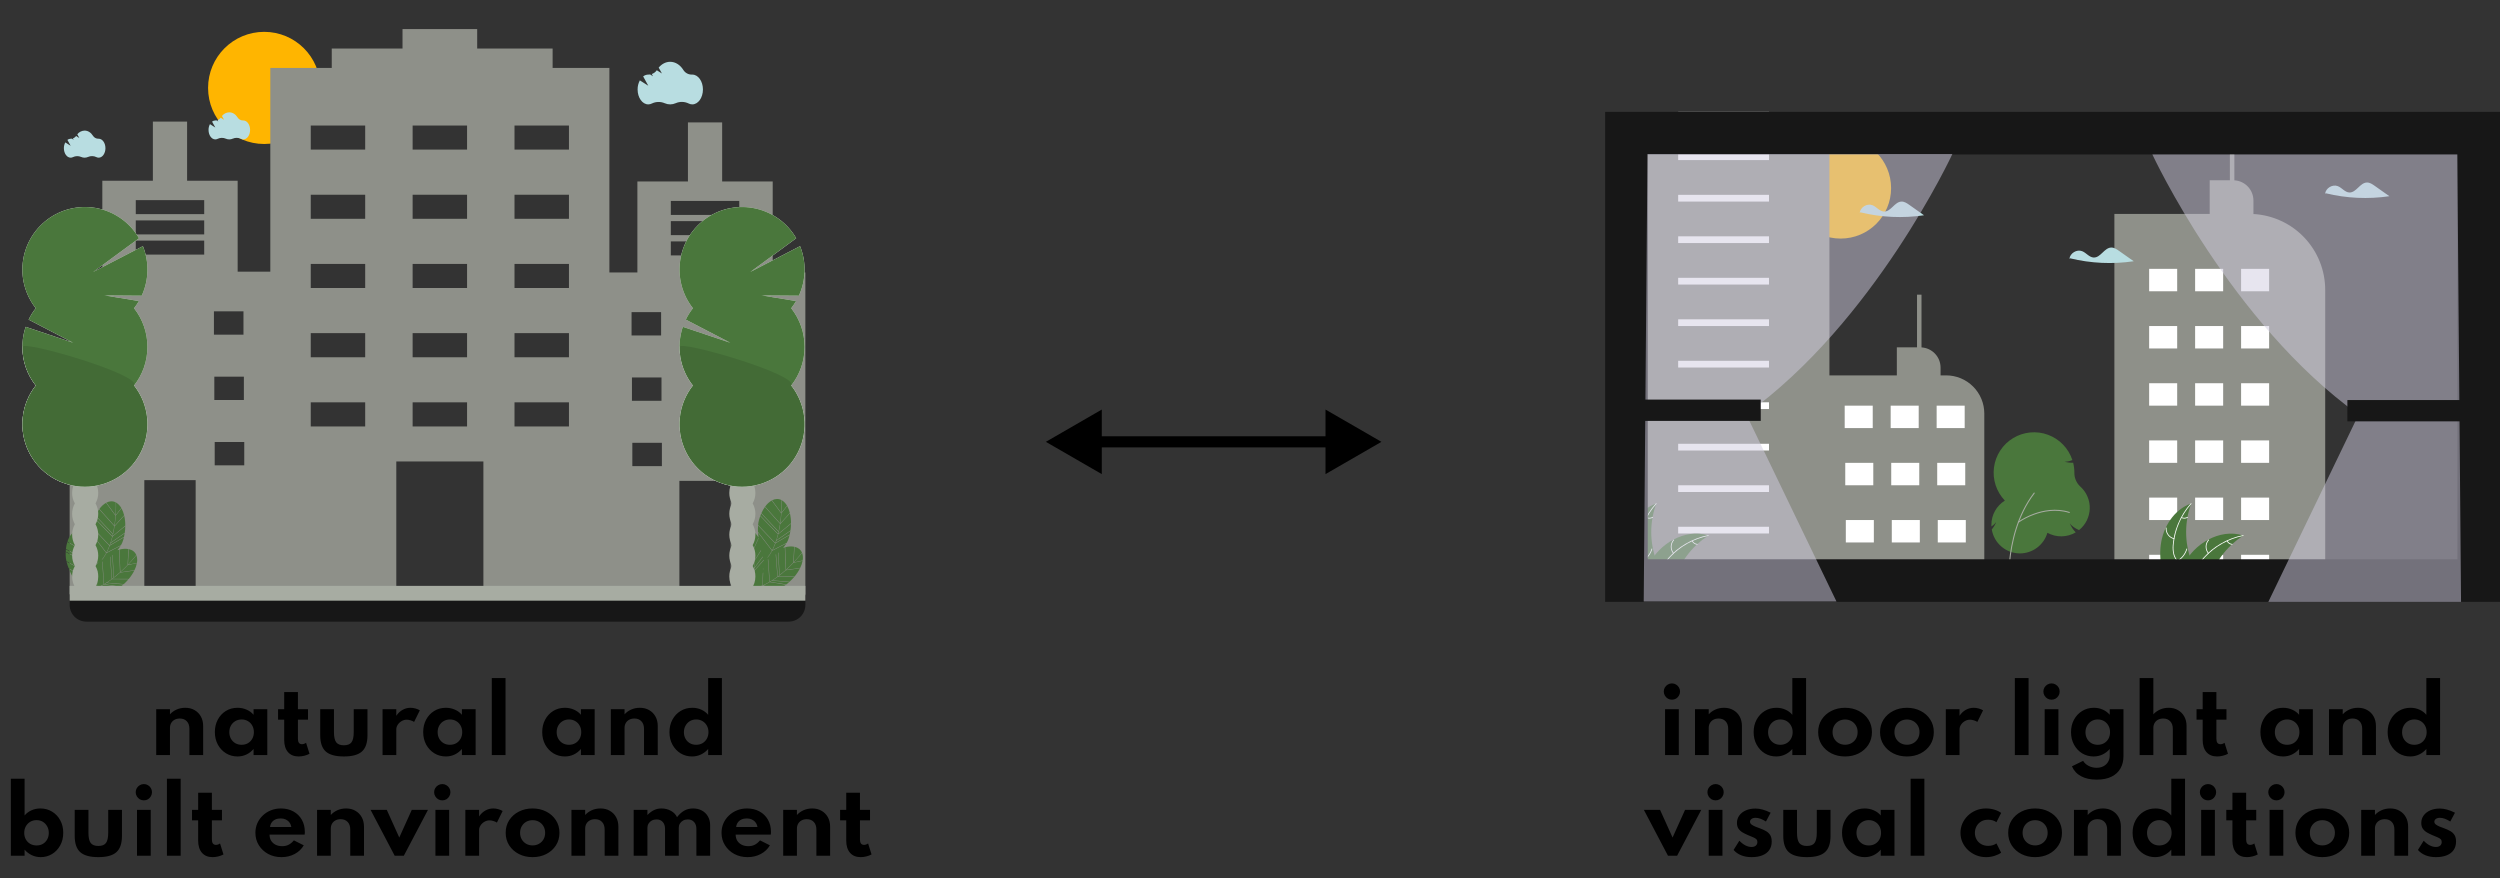 <svg width="447" height="157" viewBox="0 0 447 157" fill="none" xmlns="http://www.w3.org/2000/svg">
<rect x="0" y="0" width="447" height="157" fill="#333333" stroke="none"/>
<path d="M27.932 135V126.808H30.388V127.72C30.703 127.368 31.095 127.085 31.564 126.872C32.039 126.659 32.562 126.552 33.132 126.552C33.762 126.552 34.314 126.691 34.788 126.968C35.268 127.24 35.644 127.621 35.916 128.112C36.188 128.597 36.324 129.165 36.324 129.816V135H33.868V130.336C33.868 129.749 33.714 129.293 33.404 128.968C33.1 128.637 32.682 128.472 32.148 128.472C31.786 128.472 31.471 128.547 31.204 128.696C30.943 128.84 30.74 129.04 30.596 129.296C30.458 129.547 30.388 129.832 30.388 130.152V135H27.932ZM42.473 135.256C41.721 135.256 41.036 135.069 40.417 134.696C39.804 134.317 39.316 133.8 38.953 133.144C38.596 132.483 38.417 131.731 38.417 130.888C38.417 130.067 38.591 129.331 38.937 128.68C39.284 128.024 39.761 127.507 40.369 127.128C40.983 126.744 41.684 126.552 42.473 126.552C43.055 126.552 43.596 126.664 44.097 126.888C44.604 127.107 45.017 127.413 45.337 127.808V126.808H47.793V135H45.337V133.92C44.964 134.352 44.535 134.683 44.049 134.912C43.564 135.141 43.039 135.256 42.473 135.256ZM43.201 133.168C43.628 133.168 44.007 133.072 44.337 132.88C44.668 132.683 44.927 132.413 45.113 132.072C45.3 131.731 45.393 131.341 45.393 130.904C45.393 130.461 45.297 130.072 45.105 129.736C44.919 129.395 44.66 129.128 44.329 128.936C44.004 128.739 43.628 128.64 43.201 128.64C42.78 128.64 42.404 128.739 42.073 128.936C41.743 129.128 41.481 129.395 41.289 129.736C41.097 130.077 41.001 130.467 41.001 130.904C41.001 131.341 41.095 131.731 41.281 132.072C41.473 132.413 41.735 132.683 42.065 132.88C42.396 133.072 42.775 133.168 43.201 133.168ZM53.397 135.256C52.581 135.256 51.946 134.997 51.493 134.48C51.04 133.957 50.813 133.229 50.813 132.296V128.672H49.717V126.808H50.813V123.736H53.269V126.808H55.069V128.672H53.269V132.12C53.269 132.429 53.33 132.664 53.453 132.824C53.581 132.984 53.76 133.064 53.989 133.064C54.245 133.064 54.49 132.979 54.725 132.808L55.341 134.776C55.064 134.925 54.752 135.043 54.405 135.128C54.064 135.213 53.728 135.256 53.397 135.256ZM61.48 135.256C59.986 135.256 58.909 134.96 58.248 134.368C57.586 133.776 57.256 132.808 57.256 131.464V126.808H59.712V130.888C59.712 131.752 59.845 132.363 60.112 132.72C60.384 133.077 60.84 133.256 61.48 133.256C62.13 133.256 62.586 133.077 62.848 132.72C63.114 132.363 63.248 131.752 63.248 130.888V126.808H65.704V131.464C65.704 132.808 65.373 133.776 64.712 134.368C64.056 134.96 62.978 135.256 61.48 135.256ZM68.401 135V126.808H70.857V127.984C71.161 127.525 71.532 127.173 71.969 126.928C72.412 126.677 72.886 126.552 73.393 126.552C73.681 126.552 73.98 126.595 74.289 126.68C74.599 126.765 74.857 126.875 75.065 127.008L74.041 129.08C73.86 128.957 73.647 128.861 73.401 128.792C73.161 128.717 72.937 128.68 72.729 128.68C72.409 128.68 72.105 128.763 71.817 128.928C71.529 129.093 71.297 129.309 71.121 129.576C70.945 129.837 70.857 130.12 70.857 130.424V135H68.401ZM79.723 135.256C78.971 135.256 78.286 135.069 77.667 134.696C77.054 134.317 76.566 133.8 76.203 133.144C75.846 132.483 75.667 131.731 75.667 130.888C75.667 130.067 75.841 129.331 76.187 128.68C76.534 128.024 77.011 127.507 77.619 127.128C78.233 126.744 78.934 126.552 79.723 126.552C80.305 126.552 80.846 126.664 81.347 126.888C81.854 127.107 82.267 127.413 82.587 127.808V126.808H85.043V135H82.587V133.92C82.214 134.352 81.785 134.683 81.299 134.912C80.814 135.141 80.289 135.256 79.723 135.256ZM80.451 133.168C80.878 133.168 81.257 133.072 81.587 132.88C81.918 132.683 82.177 132.413 82.363 132.072C82.55 131.731 82.643 131.341 82.643 130.904C82.643 130.461 82.547 130.072 82.355 129.736C82.169 129.395 81.91 129.128 81.579 128.936C81.254 128.739 80.878 128.64 80.451 128.64C80.03 128.64 79.654 128.739 79.323 128.936C78.993 129.128 78.731 129.395 78.539 129.736C78.347 130.077 78.251 130.467 78.251 130.904C78.251 131.341 78.345 131.731 78.531 132.072C78.723 132.413 78.985 132.683 79.315 132.88C79.646 133.072 80.025 133.168 80.451 133.168ZM87.932 135V121.24H90.388V135H87.932ZM101.005 135.256C100.253 135.256 99.567 135.069 98.949 134.696C98.335 134.317 97.847 133.8 97.485 133.144C97.127 132.483 96.949 131.731 96.949 130.888C96.949 130.067 97.122 129.331 97.469 128.68C97.815 128.024 98.293 127.507 98.901 127.128C99.514 126.744 100.215 126.552 101.005 126.552C101.586 126.552 102.127 126.664 102.629 126.888C103.135 127.107 103.549 127.413 103.869 127.808V126.808H106.325V135H103.869V133.92C103.495 134.352 103.066 134.683 102.581 134.912C102.095 135.141 101.57 135.256 101.005 135.256ZM101.733 133.168C102.159 133.168 102.538 133.072 102.869 132.88C103.199 132.683 103.458 132.413 103.645 132.072C103.831 131.731 103.925 131.341 103.925 130.904C103.925 130.461 103.829 130.072 103.637 129.736C103.45 129.395 103.191 129.128 102.861 128.936C102.535 128.739 102.159 128.64 101.733 128.64C101.311 128.64 100.935 128.739 100.605 128.936C100.274 129.128 100.013 129.395 99.821 129.736C99.629 130.077 99.533 130.467 99.533 130.904C99.533 131.341 99.626 131.731 99.813 132.072C100.005 132.413 100.266 132.683 100.597 132.88C100.927 133.072 101.306 133.168 101.733 133.168ZM109.214 135V126.808H111.67V127.72C111.984 127.368 112.376 127.085 112.846 126.872C113.32 126.659 113.843 126.552 114.414 126.552C115.043 126.552 115.595 126.691 116.07 126.968C116.55 127.24 116.926 127.621 117.198 128.112C117.47 128.597 117.606 129.165 117.606 129.816V135H115.15V130.336C115.15 129.749 114.995 129.293 114.686 128.968C114.382 128.637 113.963 128.472 113.43 128.472C113.067 128.472 112.752 128.547 112.486 128.696C112.224 128.84 112.022 129.04 111.878 129.296C111.739 129.547 111.67 129.832 111.67 130.152V135H109.214ZM123.731 135.256C122.989 135.256 122.312 135.072 121.699 134.704C121.091 134.331 120.605 133.816 120.243 133.16C119.88 132.504 119.699 131.752 119.699 130.904C119.699 130.072 119.875 129.331 120.227 128.68C120.579 128.024 121.061 127.507 121.675 127.128C122.293 126.744 123 126.552 123.795 126.552C124.371 126.552 124.904 126.664 125.395 126.888C125.885 127.107 126.293 127.413 126.619 127.808V121.24H129.075V135H126.619V133.92C126.256 134.341 125.827 134.669 125.331 134.904C124.835 135.139 124.301 135.256 123.731 135.256ZM124.467 133.168C124.899 133.168 125.28 133.072 125.611 132.88C125.941 132.683 126.2 132.413 126.387 132.072C126.579 131.731 126.675 131.344 126.675 130.912C126.675 130.475 126.579 130.085 126.387 129.744C126.2 129.403 125.941 129.133 125.611 128.936C125.28 128.739 124.901 128.64 124.475 128.64C124.053 128.64 123.677 128.739 123.347 128.936C123.021 129.133 122.763 129.405 122.571 129.752C122.379 130.093 122.283 130.483 122.283 130.92C122.283 131.352 122.376 131.739 122.563 132.08C122.749 132.416 123.008 132.683 123.339 132.88C123.669 133.072 124.045 133.168 124.467 133.168ZM7.276 153.256C6.711 153.256 6.18 153.139 5.684 152.904C5.188 152.669 4.759 152.341 4.396 151.92V153H1.94V139.24H4.396V145.808C4.722 145.413 5.13 145.107 5.62 144.888C6.111 144.664 6.642 144.552 7.212 144.552C8.002 144.552 8.706 144.744 9.324 145.128C9.943 145.507 10.428 146.024 10.78 146.68C11.132 147.331 11.308 148.072 11.308 148.904C11.308 149.752 11.127 150.504 10.764 151.16C10.402 151.816 9.914 152.331 9.3 152.704C8.692 153.072 8.018 153.256 7.276 153.256ZM6.54 151.168C6.972 151.168 7.351 151.072 7.676 150.88C8.002 150.683 8.258 150.416 8.444 150.08C8.631 149.739 8.724 149.352 8.724 148.92C8.724 148.483 8.628 148.093 8.436 147.752C8.244 147.405 7.986 147.133 7.66 146.936C7.335 146.739 6.962 146.64 6.54 146.64C6.119 146.64 5.74 146.739 5.404 146.936C5.074 147.133 4.812 147.403 4.62 147.744C4.428 148.085 4.332 148.477 4.332 148.92C4.332 149.352 4.426 149.739 4.612 150.08C4.804 150.416 5.066 150.683 5.396 150.88C5.732 151.072 6.114 151.168 6.54 151.168ZM17.581 153.256C16.088 153.256 15.011 152.96 14.349 152.368C13.688 151.776 13.357 150.808 13.357 149.464V144.808H15.813V148.888C15.813 149.752 15.947 150.363 16.213 150.72C16.485 151.077 16.941 151.256 17.581 151.256C18.232 151.256 18.688 151.077 18.949 150.72C19.216 150.363 19.349 149.752 19.349 148.888V144.808H21.805V149.464C21.805 150.808 21.474 151.776 20.813 152.368C20.157 152.96 19.08 153.256 17.581 153.256ZM24.495 153V144.808H26.951V153H24.495ZM25.727 143.104C25.46 143.104 25.215 143.04 24.991 142.912C24.772 142.779 24.596 142.6 24.463 142.376C24.329 142.152 24.263 141.907 24.263 141.64C24.263 141.373 24.329 141.131 24.463 140.912C24.596 140.693 24.772 140.52 24.991 140.392C25.215 140.259 25.46 140.192 25.727 140.192C25.993 140.192 26.236 140.259 26.455 140.392C26.673 140.52 26.847 140.693 26.975 140.912C27.108 141.131 27.175 141.373 27.175 141.64C27.175 141.907 27.108 142.152 26.975 142.376C26.847 142.6 26.673 142.779 26.455 142.912C26.236 143.04 25.993 143.104 25.727 143.104ZM29.846 153V139.24H32.302V153H29.846ZM38.014 153.256C37.198 153.256 36.563 152.997 36.11 152.48C35.657 151.957 35.43 151.229 35.43 150.296V146.672H34.334V144.808H35.43V141.736H37.886V144.808H39.686V146.672H37.886V150.12C37.886 150.429 37.947 150.664 38.07 150.824C38.198 150.984 38.377 151.064 38.606 151.064C38.862 151.064 39.108 150.979 39.342 150.808L39.958 152.776C39.681 152.925 39.369 153.043 39.022 153.128C38.681 153.213 38.345 153.256 38.014 153.256ZM50.329 153.256C49.444 153.256 48.649 153.067 47.945 152.688C47.247 152.304 46.692 151.784 46.281 151.128C45.871 150.472 45.665 149.731 45.665 148.904C45.665 148.296 45.78 147.728 46.009 147.2C46.244 146.672 46.569 146.211 46.985 145.816C47.401 145.416 47.884 145.107 48.433 144.888C48.983 144.664 49.577 144.552 50.217 144.552C51.071 144.552 51.817 144.731 52.457 145.088C53.103 145.44 53.604 145.931 53.961 146.56C54.324 147.189 54.505 147.923 54.505 148.76C54.505 148.829 54.503 148.891 54.497 148.944C54.497 148.992 54.489 149.085 54.473 149.224H48.193C48.193 149.64 48.287 150.003 48.473 150.312C48.665 150.621 48.932 150.864 49.273 151.04C49.615 151.211 50.012 151.296 50.465 151.296C50.892 151.296 51.268 151.213 51.593 151.048C51.924 150.883 52.241 150.619 52.545 150.256L54.313 151.144C53.929 151.805 53.385 152.323 52.681 152.696C51.977 153.069 51.193 153.256 50.329 153.256ZM48.281 147.864H52.089C52.036 147.549 51.921 147.277 51.745 147.048C51.575 146.819 51.356 146.643 51.089 146.52C50.823 146.397 50.521 146.336 50.185 146.336C49.828 146.336 49.513 146.397 49.241 146.52C48.969 146.643 48.751 146.819 48.585 147.048C48.42 147.277 48.319 147.549 48.281 147.864ZM56.69 153V144.808H59.146V145.72C59.461 145.368 59.853 145.085 60.322 144.872C60.797 144.659 61.319 144.552 61.89 144.552C62.52 144.552 63.072 144.691 63.546 144.968C64.026 145.24 64.402 145.621 64.674 146.112C64.946 146.597 65.082 147.165 65.082 147.816V153H62.626V148.336C62.626 147.749 62.471 147.293 62.162 146.968C61.858 146.637 61.44 146.472 60.906 146.472C60.544 146.472 60.229 146.547 59.962 146.696C59.701 146.84 59.498 147.04 59.354 147.296C59.215 147.547 59.146 147.832 59.146 148.152V153H56.69ZM70.567 153L66.263 144.808H69.159L71.391 149.752L73.623 144.808H76.519L72.207 153H70.567ZM77.854 153V144.808H80.31V153H77.854ZM79.086 143.104C78.819 143.104 78.574 143.04 78.35 142.912C78.131 142.779 77.955 142.6 77.822 142.376C77.689 142.152 77.622 141.907 77.622 141.64C77.622 141.373 77.689 141.131 77.822 140.912C77.955 140.693 78.131 140.52 78.35 140.392C78.574 140.259 78.819 140.192 79.086 140.192C79.353 140.192 79.595 140.259 79.814 140.392C80.033 140.52 80.206 140.693 80.334 140.912C80.467 141.131 80.534 141.373 80.534 141.64C80.534 141.907 80.467 142.152 80.334 142.376C80.206 142.6 80.033 142.779 79.814 142.912C79.595 143.04 79.353 143.104 79.086 143.104ZM83.206 153V144.808H85.662V145.984C85.966 145.525 86.337 145.173 86.774 144.928C87.216 144.677 87.691 144.552 88.198 144.552C88.486 144.552 88.784 144.595 89.094 144.68C89.403 144.765 89.662 144.875 89.87 145.008L88.846 147.08C88.665 146.957 88.451 146.861 88.206 146.792C87.966 146.717 87.742 146.68 87.534 146.68C87.214 146.68 86.91 146.763 86.622 146.928C86.334 147.093 86.102 147.309 85.926 147.576C85.75 147.837 85.662 148.12 85.662 148.424V153H83.206ZM95.223 153.256C94.322 153.256 93.509 153.072 92.783 152.704C92.058 152.331 91.482 151.819 91.055 151.168C90.629 150.512 90.415 149.757 90.415 148.904C90.415 148.051 90.626 147.299 91.047 146.648C91.474 145.992 92.05 145.48 92.775 145.112C93.506 144.739 94.322 144.552 95.223 144.552C96.13 144.552 96.946 144.739 97.671 145.112C98.397 145.48 98.97 145.992 99.391 146.648C99.818 147.299 100.031 148.051 100.031 148.904C100.031 149.757 99.818 150.512 99.391 151.168C98.97 151.819 98.397 152.331 97.671 152.704C96.946 153.072 96.13 153.256 95.223 153.256ZM95.231 151.16C95.647 151.16 96.026 151.064 96.367 150.872C96.709 150.68 96.978 150.416 97.175 150.08C97.373 149.739 97.471 149.347 97.471 148.904C97.471 148.461 97.373 148.072 97.175 147.736C96.978 147.395 96.709 147.128 96.367 146.936C96.026 146.744 95.647 146.648 95.231 146.648C94.81 146.648 94.429 146.744 94.087 146.936C93.751 147.128 93.485 147.395 93.287 147.736C93.09 148.072 92.991 148.461 92.991 148.904C92.991 149.347 93.09 149.739 93.287 150.08C93.485 150.416 93.751 150.68 94.087 150.872C94.429 151.064 94.81 151.16 95.231 151.16ZM102.175 153V144.808H104.631V145.72C104.945 145.368 105.337 145.085 105.807 144.872C106.281 144.659 106.804 144.552 107.375 144.552C108.004 144.552 108.556 144.691 109.031 144.968C109.511 145.24 109.887 145.621 110.159 146.112C110.431 146.597 110.567 147.165 110.567 147.816V153H108.111V148.336C108.111 147.749 107.956 147.293 107.647 146.968C107.343 146.637 106.924 146.472 106.391 146.472C106.028 146.472 105.713 146.547 105.447 146.696C105.185 146.84 104.983 147.04 104.839 147.296C104.7 147.547 104.631 147.832 104.631 148.152V153H102.175ZM113.3 153V144.808H115.756V145.72C116.161 145.315 116.564 145.019 116.964 144.832C117.364 144.645 117.796 144.552 118.26 144.552C118.889 144.552 119.457 144.693 119.964 144.976C120.47 145.259 120.833 145.637 121.052 146.112C121.452 145.595 121.881 145.205 122.34 144.944C122.798 144.683 123.324 144.552 123.916 144.552C124.508 144.552 125.033 144.675 125.492 144.92C125.95 145.165 126.31 145.515 126.572 145.968C126.838 146.416 126.972 146.947 126.972 147.56V153H124.516V148.232C124.516 147.699 124.377 147.28 124.1 146.976C123.822 146.667 123.452 146.512 122.988 146.512C122.668 146.512 122.385 146.579 122.14 146.712C121.9 146.845 121.71 147.024 121.572 147.248C121.433 147.472 121.364 147.72 121.364 147.992V153H118.908V148.184C118.908 147.677 118.772 147.272 118.5 146.968C118.233 146.664 117.862 146.512 117.388 146.512C117.073 146.512 116.79 146.579 116.54 146.712C116.294 146.845 116.102 147.027 115.964 147.256C115.825 147.485 115.756 147.739 115.756 148.016V153H113.3ZM133.673 153.256C132.788 153.256 131.993 153.067 131.289 152.688C130.59 152.304 130.036 151.784 129.625 151.128C129.214 150.472 129.009 149.731 129.009 148.904C129.009 148.296 129.124 147.728 129.353 147.2C129.588 146.672 129.913 146.211 130.329 145.816C130.745 145.416 131.228 145.107 131.777 144.888C132.326 144.664 132.921 144.552 133.561 144.552C134.414 144.552 135.161 144.731 135.801 145.088C136.446 145.44 136.948 145.931 137.305 146.56C137.668 147.189 137.849 147.923 137.849 148.76C137.849 148.829 137.846 148.891 137.841 148.944C137.841 148.992 137.833 149.085 137.817 149.224H131.537C131.537 149.64 131.63 150.003 131.817 150.312C132.009 150.621 132.276 150.864 132.617 151.04C132.958 151.211 133.356 151.296 133.809 151.296C134.236 151.296 134.612 151.213 134.937 151.048C135.268 150.883 135.585 150.619 135.889 150.256L137.657 151.144C137.273 151.805 136.729 152.323 136.025 152.696C135.321 153.069 134.537 153.256 133.673 153.256ZM131.625 147.864H135.433C135.38 147.549 135.265 147.277 135.089 147.048C134.918 146.819 134.7 146.643 134.433 146.52C134.166 146.397 133.865 146.336 133.529 146.336C133.172 146.336 132.857 146.397 132.585 146.52C132.313 146.643 132.094 146.819 131.929 147.048C131.764 147.277 131.662 147.549 131.625 147.864ZM140.034 153V144.808H142.49V145.72C142.805 145.368 143.197 145.085 143.666 144.872C144.141 144.659 144.663 144.552 145.234 144.552C145.863 144.552 146.415 144.691 146.89 144.968C147.37 145.24 147.746 145.621 148.018 146.112C148.29 146.597 148.426 147.165 148.426 147.816V153H145.97V148.336C145.97 147.749 145.815 147.293 145.506 146.968C145.202 146.637 144.783 146.472 144.25 146.472C143.887 146.472 143.573 146.547 143.306 146.696C143.045 146.84 142.842 147.04 142.698 147.296C142.559 147.547 142.49 147.832 142.49 148.152V153H140.034ZM153.889 153.256C153.073 153.256 152.439 152.997 151.985 152.48C151.532 151.957 151.305 151.229 151.305 150.296V146.672H150.209V144.808H151.305V141.736H153.761V144.808H155.561V146.672H153.761V150.12C153.761 150.429 153.823 150.664 153.945 150.824C154.073 150.984 154.252 151.064 154.481 151.064C154.737 151.064 154.983 150.979 155.217 150.808L155.833 152.776C155.556 152.925 155.244 153.043 154.897 153.128C154.556 153.213 154.22 153.256 153.889 153.256Z" fill="black"/>
<g clip-path="url(#clip0_317_3549)">
<path d="M47.239 25.745C52.781 25.745 57.274 21.256 57.274 15.719C57.274 10.182 52.781 5.694 47.239 5.694C41.697 5.694 37.204 10.182 37.204 15.719C37.204 21.256 41.697 25.745 47.239 25.745Z" fill="#FFB500"/>
<path d="M138.16 48.719V32.451H129.121V21.884H123.003V32.451H113.965V48.719H108.959V12.151H98.808V8.675H85.32V5.198H71.971V8.675H59.317V12.151H48.332V48.58H42.492V32.312H33.453V21.744H27.335V32.312H18.296V48.58H12.456V106.282H25.805V85.843H34.983V106.282H70.858V82.506H86.432V106.282H108.124V106.421H121.473V85.982H130.651V106.421H144V48.719H138.16ZM17.253 55.671H22.537V59.842H17.253V55.671ZM17.323 67.35H22.607V71.522H17.323V67.35ZM22.676 83.201H17.392V79.03H22.676V83.201ZM36.512 45.521H24.276V43.018H36.512V45.521ZM36.512 41.906H24.276V39.403H36.512V41.906ZM36.512 38.291H24.276V35.788H36.512V38.291ZM38.25 55.671H43.534V59.842H38.25V55.671ZM38.32 67.35H43.604V71.522H38.32V67.35ZM43.673 83.201H38.389V79.03H43.673V83.201ZM65.296 76.249H55.562V71.939H65.296V76.249ZM65.296 63.874H55.562V59.564H65.296V63.874ZM65.296 51.499H55.562V47.189H65.296V51.499ZM65.296 39.125H55.562V34.815H65.296V39.125ZM65.296 26.75H55.562V22.44H65.296V26.75ZM83.512 76.249H73.778V71.939H83.512V76.249ZM83.512 63.874H73.778V59.564H83.512V63.874ZM83.512 51.499H73.778V47.189H83.512V51.499ZM83.512 39.125H73.778V34.815H83.512V39.125ZM83.512 26.75H73.778V22.44H83.512V26.75ZM101.728 76.249H91.994V71.939H101.728V76.249ZM101.728 63.874H91.994V59.564H101.728V63.874ZM101.728 51.499H91.994V47.189H101.728V51.499ZM101.728 39.125H91.994V34.815H101.728V39.125ZM101.728 26.75H91.994V22.44H101.728V26.75ZM112.922 55.81H118.206V59.981H112.922V55.81ZM112.991 67.489H118.275V71.661H112.991V67.489ZM118.345 83.34H113.061V79.169H118.345V83.34ZM132.181 45.66H119.944V43.157H132.181V45.66ZM132.181 42.045H119.944V39.542H132.181V42.045ZM132.181 38.43H119.944V35.927H132.181V38.43ZM133.919 55.81H139.203V59.981H133.919V55.81ZM133.988 67.489H139.272V71.661H133.988V67.489ZM139.342 83.34H134.058V79.169H139.342V83.34Z" fill="#8E9089"/>
<path d="M20.687 92.198C20.648 92.749 20.587 93.364 20.493 94.01L22.193 92.125L22.202 92.157C22.098 91.703 21.931 91.266 21.705 90.859L21.716 90.889L20.687 92.198Z" fill="#4A773C"/>
<path d="M20.693 92.102L21.69 90.834C21.478 90.447 21.171 90.12 20.798 89.883C20.78 89.873 20.762 89.862 20.743 89.852C20.749 90.002 20.775 90.882 20.693 92.102Z" fill="#4A773C"/>
<path d="M19.793 97.075C19.75 97.209 19.704 97.34 19.658 97.468L22.161 96L22.165 96.037C22.217 95.809 22.261 95.581 22.296 95.352L19.796 97.092L19.793 97.075Z" fill="#4A773C"/>
<path d="M20.142 95.843L22.396 93.984L22.403 94.019C22.411 93.404 22.346 92.79 22.209 92.191L20.477 94.112C20.386 94.717 20.274 95.294 20.142 95.843Z" fill="#4A773C"/>
<path d="M20.438 94.075L17.74 91.065L17.755 91.031C17.501 91.388 17.284 91.77 17.107 92.17L20.186 95.448C20.292 94.97 20.374 94.507 20.438 94.075Z" fill="#4A773C"/>
<path d="M17.079 92.238L17.079 92.238C17.084 92.227 17.088 92.215 17.093 92.204L17.079 92.238Z" fill="#4A773C"/>
<path d="M16.928 92.607L16.915 92.642C16.919 92.63 16.924 92.619 16.928 92.608L16.928 92.607Z" fill="#4A773C"/>
<path d="M20.169 95.528L17.079 92.238C17.027 92.358 16.977 92.481 16.929 92.608L20.087 95.876C20.116 95.759 20.143 95.643 20.169 95.528Z" fill="#4A773C"/>
<path d="M22.302 95.308C22.364 94.895 22.397 94.477 22.403 94.059L20.117 95.944C20.027 96.309 19.927 96.66 19.818 96.998L22.297 95.272L22.302 95.308Z" fill="#4A773C"/>
<path d="M16.519 95.543L19.02 98.806C19.226 98.409 19.407 98 19.564 97.581L16.511 94.375C16.481 94.776 16.478 95.178 16.501 95.58L16.519 95.543Z" fill="#4A773C"/>
<path d="M20.698 89.849L20.72 89.839C20.172 89.547 19.579 89.578 19.011 89.875L20.649 92.1C20.737 90.779 20.698 89.862 20.698 89.849Z" fill="#4A773C"/>
<path d="M19.577 97.686C19.433 98.063 19.269 98.432 19.085 98.791L21.602 97.49L21.604 97.526C21.794 97.206 21.942 96.863 22.045 96.505C22.085 96.365 22.122 96.224 22.155 96.082L19.621 97.567C19.606 97.607 19.592 97.647 19.577 97.686Z" fill="#4A773C"/>
<path d="M20.642 92.198L18.967 89.922L18.982 89.89C18.503 90.167 18.09 90.548 17.775 91.003L20.451 93.989C20.544 93.35 20.604 92.742 20.642 92.198Z" fill="#4A773C"/>
<path d="M19.591 97.507C19.778 96.998 19.937 96.48 20.067 95.954L16.901 92.677C16.826 92.882 16.757 93.095 16.694 93.316C16.606 93.633 16.548 93.957 16.519 94.285L19.589 97.509L19.591 97.507Z" fill="#4A773C"/>
<path d="M22.843 101.042C22.462 101.441 22.023 101.876 21.538 102.314L24.05 101.946L24.037 101.977C24.246 101.561 24.396 101.118 24.482 100.66L24.471 100.69L22.843 101.042Z" fill="#4A773C"/>
<path d="M24.406 99.331C24.399 99.311 24.391 99.291 24.384 99.272C24.292 99.39 23.751 100.084 22.91 100.972L24.487 100.631C24.57 100.198 24.542 99.75 24.406 99.331V99.331Z" fill="#4A773C"/>
<path d="M19.045 104.229C18.926 104.304 18.808 104.376 18.69 104.445L21.555 104.911L21.534 104.942C21.72 104.799 21.899 104.651 22.071 104.498L19.036 104.243L19.045 104.229Z" fill="#4A773C"/>
<path d="M20.099 103.502L23.022 103.508L23.005 103.539C23.403 103.071 23.744 102.557 24.022 102.008L21.462 102.383C21.006 102.791 20.551 103.164 20.099 103.502Z" fill="#4A773C"/>
<path d="M19.114 104.185L22.123 104.438L22.104 104.468C22.416 104.189 22.708 103.889 22.979 103.57L20.016 103.564C19.713 103.788 19.413 103.995 19.114 104.185Z" fill="#4A773C"/>
<path d="M15.427 105.674C15.449 105.653 15.471 105.629 15.493 105.606C16.107 105.509 16.707 105.337 17.279 105.096L17.361 102.927C17.386 102.872 17.409 102.817 17.432 102.761L17.345 105.069C17.757 104.894 18.157 104.695 18.545 104.472L18.266 100.44C18.287 100.429 18.309 100.417 18.331 100.405L18.61 104.432L18.613 104.433C19.081 104.16 19.535 103.862 19.971 103.54L19.667 99.572C19.688 99.556 19.71 99.541 19.731 99.525L20.036 103.492C20.132 103.421 20.227 103.349 20.321 103.277L20.07 99.26C20.091 99.243 20.113 99.225 20.134 99.207L20.385 103.227C20.772 102.925 21.131 102.621 21.455 102.33L21.297 98.291L21.33 98.274C21.218 98.303 21.104 98.338 20.989 98.375C21.205 98.129 21.4 97.863 21.57 97.583L19.03 98.897C18.854 99.231 18.657 99.553 18.438 99.861C18.393 99.904 18.347 99.947 18.303 99.992L18.306 100.04C18.285 100.067 18.265 100.095 18.244 100.121L18.239 100.056C18.207 100.089 18.176 100.124 18.144 100.158C18.466 99.756 18.748 99.325 18.987 98.869L16.504 95.63C16.521 95.919 16.549 96.211 16.586 96.5C16.355 96.125 16.075 95.783 15.753 95.483L15.773 95.508L15.199 97.071C15.332 97.606 15.464 98.21 15.575 98.854L16.595 96.568C16.599 96.603 16.604 96.639 16.609 96.675L15.592 98.956C15.692 99.559 15.764 100.143 15.808 100.706L17.029 98.788C17.036 98.816 17.043 98.843 17.05 98.87L15.816 100.809C15.842 101.184 15.856 101.549 15.857 101.904L17.35 99.935C17.358 99.96 17.366 99.986 17.373 100.011L15.865 102L15.857 101.985C15.857 102.126 15.855 102.264 15.85 102.401L17.534 100.505C17.543 100.532 17.551 100.556 17.558 100.578L15.846 102.507C15.844 102.549 15.842 102.591 15.84 102.634C15.82 103.036 15.778 103.438 15.714 103.836L15.877 103.672C15.846 103.735 15.816 103.798 15.787 103.86L15.695 103.954C15.684 104.015 15.672 104.074 15.66 104.134C15.626 104.209 15.593 104.282 15.562 104.354C15.592 104.217 15.621 104.079 15.645 103.941L12.282 101.627C13.16 103.872 14.812 106.007 14.917 106.142C15.003 105.982 15.081 105.817 15.153 105.648C15.174 105.646 15.194 105.644 15.215 105.642C15.207 105.663 15.198 105.683 15.189 105.704C15.179 105.705 15.168 105.707 15.158 105.708C15.166 105.71 15.175 105.713 15.184 105.715C15.134 105.833 15.082 105.948 15.025 106.06C15.099 105.994 15.211 105.89 15.344 105.757C16.135 105.959 18.265 106.391 20.089 105.753L17.295 105.145C16.697 105.399 16.069 105.576 15.427 105.674V105.674ZM17.391 102.138L17.458 102.071L17.454 102.172L17.387 102.24L17.391 102.138Z" fill="#4A773C"/>
<path d="M24.35 99.24L24.374 99.247C24.139 98.672 23.662 98.318 23.035 98.184L22.877 100.943C23.788 99.982 24.342 99.251 24.35 99.24Z" fill="#4A773C"/>
<path d="M18.488 104.562C18.137 104.76 17.775 104.94 17.405 105.099L20.173 105.701L20.152 105.731C20.502 105.605 20.835 105.435 21.143 105.226C21.263 105.143 21.381 105.058 21.497 104.97L18.598 104.498C18.561 104.519 18.525 104.541 18.488 104.562Z" fill="#4A773C"/>
<path d="M21.52 102.271C21.999 101.838 22.433 101.408 22.809 101.014L22.97 98.192L23.003 98.177C22.457 98.085 21.897 98.115 21.363 98.265L21.52 102.271Z" fill="#4A773C"/>
<path d="M15.732 95.463C15.41 95.161 15.017 94.945 14.59 94.835C14.569 94.83 14.548 94.826 14.528 94.822C14.579 94.963 14.876 95.792 15.175 96.978L15.732 95.463Z" fill="#4A773C"/>
<path d="M15.543 98.933L12.047 96.904L12.05 96.867C11.919 97.285 11.831 97.715 11.787 98.151L15.728 100.317C15.68 99.829 15.616 99.363 15.543 98.933Z" fill="#4A773C"/>
<path d="M11.78 98.224L11.78 98.224C11.782 98.212 11.782 98.199 11.783 98.187L11.78 98.224Z" fill="#4A773C"/>
<path d="M11.752 98.622L11.749 98.659C11.75 98.646 11.751 98.634 11.752 98.622L11.752 98.622Z" fill="#4A773C"/>
<path d="M15.736 100.398L11.78 98.224C11.767 98.354 11.758 98.487 11.752 98.622L15.765 100.754C15.757 100.634 15.747 100.516 15.736 100.398Z" fill="#4A773C"/>
<path d="M15.795 102.537L11.901 100.432C11.996 100.822 12.118 101.206 12.264 101.58L12.269 101.54L15.657 103.87C15.729 103.429 15.776 102.984 15.795 102.537V102.537Z" fill="#4A773C"/>
<path d="M14.484 94.834L14.502 94.817C13.89 94.709 13.336 94.922 12.887 95.379L15.133 96.989C14.809 95.706 14.488 94.846 14.484 94.834Z" fill="#4A773C"/>
<path d="M15.157 97.085L12.86 95.438L12.865 95.403C12.494 95.815 12.22 96.304 12.061 96.835L15.529 98.847C15.419 98.21 15.289 97.614 15.157 97.085Z" fill="#4A773C"/>
<path d="M15.798 102.459C15.818 101.917 15.809 101.375 15.771 100.834L11.747 98.697C11.739 98.915 11.739 99.138 11.747 99.368C11.762 99.697 11.806 100.023 11.88 100.344L15.796 102.461L15.798 102.459Z" fill="#4A773C"/>
<path d="M139.715 91.781C139.676 92.331 139.616 92.947 139.521 93.593L141.221 91.708L141.231 91.74C141.127 91.286 140.959 90.849 140.734 90.442L140.744 90.472L139.715 91.781Z" fill="#4A773C"/>
<path d="M139.722 91.685L140.719 90.416C140.507 90.029 140.2 89.703 139.827 89.466C139.809 89.455 139.791 89.445 139.772 89.435C139.778 89.585 139.804 90.464 139.722 91.685Z" fill="#4A773C"/>
<path d="M138.823 96.658C138.779 96.791 138.734 96.922 138.687 97.051L141.191 95.583L141.194 95.62C141.246 95.392 141.29 95.163 141.325 94.935L138.825 96.675L138.823 96.658Z" fill="#4A773C"/>
<path d="M139.171 95.426L141.426 93.567L141.432 93.601C141.44 92.987 141.375 92.373 141.239 91.773L139.506 93.695C139.415 94.3 139.304 94.877 139.171 95.426Z" fill="#4A773C"/>
<path d="M139.468 93.658L136.77 90.648L136.784 90.614C136.53 90.971 136.314 91.353 136.137 91.753L139.216 95.031C139.321 94.553 139.403 94.09 139.468 93.658Z" fill="#4A773C"/>
<path d="M136.108 91.821L136.108 91.821C136.113 91.81 136.117 91.798 136.122 91.787L136.108 91.821Z" fill="#4A773C"/>
<path d="M139.198 95.111L136.108 91.821C136.055 91.941 136.005 92.064 135.958 92.19L139.116 95.459C139.145 95.342 139.172 95.226 139.198 95.111Z" fill="#4A773C"/>
<path d="M135.958 92.19L135.944 92.225C135.948 92.213 135.953 92.202 135.958 92.19L135.958 92.19Z" fill="#4A773C"/>
<path d="M141.332 94.891C141.393 94.478 141.427 94.06 141.432 93.642L139.147 95.526C139.056 95.892 138.956 96.243 138.848 96.581L141.327 94.855L141.332 94.891Z" fill="#4A773C"/>
<path d="M135.548 95.126L138.049 98.389C138.255 97.992 138.436 97.583 138.593 97.164L135.541 93.958C135.51 94.359 135.507 94.761 135.531 95.162L135.548 95.126Z" fill="#4A773C"/>
<path d="M139.727 89.432L139.749 89.422C139.202 89.13 138.608 89.161 138.04 89.458L139.678 91.683C139.766 90.362 139.727 89.445 139.727 89.432Z" fill="#4A773C"/>
<path d="M138.606 97.269C138.462 97.646 138.298 98.015 138.115 98.374L140.631 97.072L140.633 97.109C140.823 96.788 140.971 96.445 141.074 96.088C141.114 95.947 141.151 95.806 141.184 95.665L138.65 97.15C138.636 97.19 138.621 97.23 138.606 97.269Z" fill="#4A773C"/>
<path d="M139.671 91.781L137.995 89.505L138.011 89.473C137.531 89.75 137.119 90.13 136.804 90.586L139.48 93.572C139.573 92.933 139.633 92.325 139.671 91.781Z" fill="#4A773C"/>
<path d="M138.62 97.09C138.807 96.581 138.966 96.063 139.097 95.537L135.931 92.26C135.855 92.465 135.786 92.678 135.723 92.899C135.635 93.216 135.577 93.54 135.548 93.868L138.618 97.092L138.62 97.09Z" fill="#4A773C"/>
<path d="M141.872 100.625C141.492 101.024 141.052 101.459 140.567 101.897L143.079 101.529L143.066 101.56C143.276 101.144 143.425 100.701 143.511 100.243L143.5 100.273L141.872 100.625Z" fill="#4A773C"/>
<path d="M143.435 98.913C143.428 98.894 143.42 98.874 143.413 98.854C143.321 98.973 142.781 99.667 141.939 100.555L143.516 100.214C143.599 99.781 143.572 99.333 143.435 98.913V98.913Z" fill="#4A773C"/>
<path d="M138.074 103.812C137.955 103.887 137.837 103.959 137.719 104.028L140.583 104.494L140.562 104.525C140.748 104.382 140.928 104.234 141.1 104.081L138.065 103.826L138.074 103.812Z" fill="#4A773C"/>
<path d="M139.128 103.085L142.051 103.091L142.033 103.122C142.432 102.653 142.773 102.139 143.051 101.591L140.491 101.965C140.034 102.374 139.58 102.747 139.128 103.085Z" fill="#4A773C"/>
<path d="M138.143 103.768L141.152 104.02L141.133 104.051C141.444 103.772 141.736 103.472 142.007 103.153L139.045 103.147C138.742 103.37 138.441 103.578 138.143 103.768Z" fill="#4A773C"/>
<path d="M134.457 105.257C134.478 105.236 134.5 105.212 134.523 105.189C135.136 105.092 135.736 104.92 136.309 104.679L136.391 102.51C136.415 102.455 136.438 102.399 136.461 102.343L136.374 104.652C136.786 104.477 137.187 104.277 137.574 104.055L137.295 100.023C137.317 100.011 137.338 100 137.361 99.988L137.64 104.015L137.642 104.015C138.111 103.743 138.564 103.445 139 103.123L138.696 99.155C138.717 99.139 138.739 99.124 138.761 99.108L139.065 103.075C139.161 103.004 139.256 102.932 139.35 102.86L139.099 98.843C139.12 98.825 139.142 98.808 139.163 98.79L139.415 102.809C139.801 102.508 140.16 102.204 140.485 101.913L140.327 97.874L140.36 97.856C140.247 97.886 140.133 97.921 140.018 97.958C140.235 97.711 140.429 97.446 140.6 97.166L138.059 98.48C137.884 98.814 137.686 99.136 137.467 99.444C137.422 99.487 137.377 99.53 137.332 99.574L137.335 99.623C137.315 99.65 137.294 99.677 137.273 99.704L137.268 99.639C137.236 99.672 137.205 99.707 137.173 99.741C137.495 99.339 137.777 98.907 138.016 98.452L135.533 95.213C135.55 95.502 135.579 95.794 135.615 96.083C135.384 95.708 135.105 95.366 134.783 95.066L134.802 95.091L134.228 96.654C134.361 97.189 134.494 97.793 134.604 98.437L135.624 96.151C135.628 96.186 135.633 96.222 135.638 96.257L134.621 98.538C134.722 99.142 134.794 99.726 134.837 100.289L136.058 98.371C136.065 98.399 136.072 98.426 136.079 98.453L134.845 100.392C134.872 100.767 134.886 101.132 134.886 101.487L136.379 99.517C136.387 99.543 136.395 99.569 136.403 99.593L134.894 101.583L134.887 101.568C134.886 101.708 134.884 101.847 134.879 101.984L136.563 100.088C136.572 100.115 136.58 100.139 136.588 100.161L134.875 102.089C134.873 102.132 134.872 102.174 134.87 102.216C134.849 102.619 134.808 103.021 134.744 103.419L134.906 103.254C134.876 103.318 134.846 103.381 134.816 103.443L134.724 103.537C134.713 103.598 134.701 103.657 134.69 103.717C134.655 103.792 134.623 103.865 134.591 103.936C134.622 103.8 134.65 103.662 134.674 103.523L131.312 101.21C132.189 103.455 133.841 105.589 133.947 105.725C134.033 105.565 134.111 105.4 134.182 105.231C134.203 105.229 134.224 105.227 134.245 105.225C134.236 105.246 134.227 105.266 134.218 105.287C134.208 105.288 134.197 105.289 134.187 105.29C134.195 105.293 134.205 105.295 134.214 105.298C134.163 105.415 134.111 105.531 134.055 105.643C134.128 105.577 134.24 105.473 134.374 105.34C135.164 105.542 137.295 105.974 139.119 105.336L136.324 104.728C135.726 104.982 135.099 105.159 134.457 105.257V105.257ZM136.42 101.721L136.487 101.653L136.484 101.755L136.417 101.823L136.42 101.721Z" fill="#4A773C"/>
<path d="M143.379 98.823L143.403 98.83C143.168 98.255 142.691 97.901 142.064 97.767L141.906 100.525C142.817 99.565 143.371 98.834 143.379 98.823Z" fill="#4A773C"/>
<path d="M137.517 104.144C137.166 104.343 136.805 104.523 136.434 104.682L139.202 105.284L139.181 105.314C139.531 105.188 139.864 105.018 140.172 104.809C140.292 104.726 140.41 104.641 140.526 104.553L137.627 104.081C137.591 104.102 137.554 104.124 137.517 104.144Z" fill="#4A773C"/>
<path d="M140.549 101.854C141.028 101.421 141.462 100.991 141.839 100.597L142 97.775L142.032 97.76C141.486 97.668 140.926 97.698 140.393 97.848L140.549 101.854Z" fill="#4A773C"/>
<path d="M134.761 95.046C134.439 94.743 134.047 94.527 133.619 94.418C133.598 94.413 133.578 94.409 133.557 94.405C133.609 94.546 133.905 95.374 134.205 96.561L134.761 95.046Z" fill="#4A773C"/>
<path d="M134.573 98.516L131.076 96.487L131.079 96.45C130.949 96.868 130.86 97.298 130.816 97.734L134.757 99.899C134.71 99.412 134.645 98.946 134.573 98.516Z" fill="#4A773C"/>
<path d="M130.781 98.205L130.778 98.242C130.779 98.229 130.78 98.217 130.781 98.205L130.781 98.205Z" fill="#4A773C"/>
<path d="M130.81 97.807L130.81 97.807C130.811 97.795 130.811 97.782 130.812 97.77L130.81 97.807Z" fill="#4A773C"/>
<path d="M134.765 99.981L130.809 97.807C130.797 97.937 130.787 98.07 130.781 98.205L134.795 100.337C134.786 100.217 134.776 100.099 134.765 99.981Z" fill="#4A773C"/>
<path d="M134.824 102.12L130.931 100.015C131.026 100.405 131.147 100.789 131.293 101.163L131.298 101.123L134.686 103.453C134.759 103.012 134.805 102.567 134.824 102.12V102.12Z" fill="#4A773C"/>
<path d="M133.513 94.417L133.531 94.4C132.92 94.291 132.365 94.504 131.917 94.962L134.162 96.572C133.838 95.289 133.518 94.429 133.513 94.417Z" fill="#4A773C"/>
<path d="M134.186 97.163L131.889 95.516L131.894 95.481C131.524 95.893 131.249 96.382 131.09 96.913L134.558 98.925C134.449 98.288 134.318 97.692 134.186 97.163Z" fill="#4A773C"/>
<path d="M134.827 102.042C134.848 101.5 134.839 100.958 134.8 100.417L130.776 98.279C130.768 98.498 130.768 98.721 130.776 98.951C130.791 99.28 130.836 99.606 130.91 99.927L134.826 102.044L134.827 102.042Z" fill="#4A773C"/>
<path d="M12.456 106.282H144V108.164C144 108.956 143.686 109.715 143.126 110.275C142.566 110.834 141.807 111.149 141.015 111.149H15.441C14.649 111.149 13.89 110.834 13.33 110.275C12.771 109.715 12.456 108.956 12.456 108.164V106.282Z" fill="#171717"/>
<path d="M144 104.753H12.456V107.394H144V104.753Z" fill="#A7ACA2"/>
<path d="M114.402 14.372L115.913 15.33L114.995 13.662C115.255 13.455 115.577 13.34 115.909 13.336C115.917 13.336 115.925 13.336 115.933 13.336C116.038 13.338 116.143 13.33 116.247 13.313L116.759 13.638L116.539 13.239C116.902 13.112 117.215 12.874 117.435 12.559L118.351 13.14L117.772 12.088C118.308 11.444 119.031 11.05 119.825 11.05C120.778 11.05 121.627 11.617 122.175 12.499C122.337 12.764 122.566 12.98 122.839 13.127C123.112 13.274 123.419 13.347 123.728 13.337C123.745 13.336 123.763 13.336 123.78 13.336C124.832 13.336 125.685 14.529 125.685 16C125.685 17.471 124.832 18.664 123.78 18.664C123.548 18.663 123.321 18.606 123.116 18.498C122.758 18.324 122.366 18.23 121.968 18.222C121.57 18.214 121.175 18.293 120.811 18.453C120.503 18.591 120.169 18.663 119.831 18.664C119.493 18.665 119.159 18.594 118.851 18.457C118.489 18.3 118.097 18.223 117.703 18.231C117.309 18.238 116.921 18.331 116.565 18.501C116.363 18.607 116.138 18.663 115.909 18.664C114.857 18.664 114.004 17.471 114.004 16C113.998 15.432 114.135 14.873 114.402 14.372V14.372Z" fill="#B8DDE1"/>
<path d="M37.539 22.195L38.5 22.805L37.917 21.744C38.082 21.612 38.287 21.539 38.498 21.537C38.503 21.537 38.508 21.537 38.513 21.537C38.58 21.538 38.647 21.533 38.713 21.522L39.038 21.729L38.899 21.475C39.13 21.394 39.329 21.243 39.469 21.042L40.052 21.412L39.683 20.742C39.838 20.543 40.036 20.38 40.262 20.265C40.488 20.151 40.736 20.089 40.989 20.082C41.596 20.082 42.136 20.443 42.484 21.005C42.587 21.173 42.733 21.311 42.906 21.404C43.08 21.498 43.275 21.544 43.472 21.537C43.483 21.537 43.494 21.537 43.505 21.537C44.174 21.537 44.717 22.295 44.717 23.231C44.717 24.167 44.174 24.926 43.505 24.926C43.358 24.925 43.213 24.889 43.083 24.82C42.855 24.709 42.606 24.65 42.352 24.645C42.099 24.64 41.848 24.69 41.616 24.792C41.42 24.88 41.208 24.925 40.993 24.926C40.778 24.926 40.566 24.882 40.369 24.794C40.139 24.695 39.89 24.645 39.639 24.65C39.389 24.655 39.142 24.714 38.916 24.823C38.787 24.89 38.643 24.925 38.498 24.926C37.829 24.926 37.286 24.167 37.286 23.231C37.282 22.87 37.369 22.514 37.539 22.195Z" fill="#B8DDE1"/>
<path d="M11.675 25.462L12.636 26.072L12.053 25.011C12.218 24.879 12.423 24.806 12.634 24.803C12.639 24.803 12.645 24.803 12.65 24.804C12.716 24.805 12.783 24.8 12.849 24.789L13.175 24.995L13.035 24.741C13.266 24.661 13.465 24.51 13.605 24.309L14.188 24.679L13.82 24.009C13.975 23.809 14.172 23.646 14.398 23.532C14.624 23.418 14.873 23.355 15.126 23.349C15.732 23.349 16.272 23.71 16.62 24.271C16.723 24.439 16.869 24.577 17.043 24.671C17.216 24.764 17.411 24.81 17.608 24.804C17.619 24.804 17.63 24.803 17.641 24.803C18.31 24.803 18.853 25.562 18.853 26.498C18.853 27.434 18.31 28.193 17.641 28.193C17.494 28.192 17.349 28.156 17.219 28.087C16.991 27.976 16.742 27.916 16.489 27.911C16.235 27.907 15.984 27.957 15.752 28.058C15.556 28.146 15.344 28.192 15.129 28.193C14.914 28.193 14.702 28.148 14.505 28.061C14.275 27.961 14.026 27.912 13.776 27.917C13.525 27.922 13.278 27.981 13.052 28.089C12.923 28.157 12.78 28.192 12.634 28.193C11.965 28.193 11.422 27.434 11.422 26.498C11.419 26.137 11.506 25.781 11.675 25.462V25.462Z" fill="#B8DDE1"/>
<path d="M134.577 90.001C134.903 89.433 135.071 88.789 135.064 88.134C135.064 86.447 134.019 85.079 132.73 85.079C131.441 85.079 130.396 86.447 130.396 88.134C130.39 88.789 130.558 89.433 130.883 90.001C130.564 90.572 130.396 91.215 130.396 91.869C130.396 92.522 130.564 93.165 130.883 93.736C130.564 94.306 130.396 94.949 130.396 95.603C130.396 96.257 130.564 96.9 130.883 97.47C130.564 98.041 130.396 98.683 130.396 99.337C130.396 99.991 130.564 100.634 130.883 101.205C130.558 101.773 130.39 102.417 130.396 103.072C130.396 104.759 131.441 106.127 132.73 106.127C134.019 106.127 135.064 104.759 135.064 103.072C135.071 102.417 134.903 101.773 134.577 101.205C134.897 100.634 135.064 99.991 135.064 99.337C135.064 98.683 134.897 98.041 134.577 97.47C134.897 96.9 135.064 96.257 135.064 95.603C135.064 94.949 134.897 94.306 134.577 93.736C134.897 93.165 135.064 92.522 135.064 91.869C135.064 91.215 134.897 90.572 134.577 90.001V90.001Z" fill="#A7ACA2"/>
<path d="M132.73 87.455C134.019 87.455 135.064 86.087 135.064 84.4C135.064 82.712 134.019 81.344 132.73 81.344C131.441 81.344 130.396 82.712 130.396 84.4C130.396 86.087 131.441 87.455 132.73 87.455Z" fill="#A7ACA2"/>
<path d="M132.73 83.721C134.019 83.721 135.064 82.353 135.064 80.666C135.064 78.978 134.019 77.61 132.73 77.61C131.441 77.61 130.396 78.978 130.396 80.666C130.396 82.353 131.441 83.721 132.73 83.721Z" fill="#A7ACA2"/>
<path d="M141.468 55.11C141.787 54.704 142.077 54.277 142.337 53.831L136.204 52.823L142.837 52.873C143.474 51.488 143.821 49.989 143.858 48.466C143.894 46.942 143.62 45.428 143.051 44.014L134.152 48.63L142.359 42.598C141.59 41.27 140.556 40.113 139.32 39.202C138.085 38.291 136.676 37.643 135.179 37.3C133.683 36.957 132.132 36.926 130.623 37.208C129.114 37.491 127.68 38.081 126.409 38.942C125.138 39.803 124.058 40.917 123.236 42.213C122.415 43.51 121.869 44.962 121.633 46.479C121.396 47.995 121.475 49.545 121.864 51.029C122.253 52.514 122.943 53.904 123.892 55.11C123.395 55.742 122.968 56.425 122.617 57.149L130.578 61.285L122.089 58.436C121.493 60.198 121.346 62.081 121.661 63.914C121.976 65.747 122.743 67.472 123.892 68.934C122.595 70.584 121.788 72.564 121.564 74.65C121.339 76.736 121.706 78.844 122.623 80.731C123.54 82.618 124.969 84.209 126.748 85.322C128.526 86.436 130.582 87.026 132.68 87.026C134.778 87.026 136.834 86.436 138.613 85.322C140.391 84.209 141.821 82.618 142.737 80.731C143.654 78.844 144.021 76.736 143.797 74.65C143.572 72.564 142.765 70.584 141.468 68.934C143.018 66.964 143.861 64.529 143.861 62.022C143.861 59.515 143.018 57.081 141.468 55.11V55.11Z" fill="#F2F2F2"/>
<path d="M121.5 62.022C121.496 64.53 122.339 66.966 123.892 68.935C122.595 70.584 121.788 72.564 121.564 74.65C121.339 76.737 121.706 78.844 122.623 80.731C123.54 82.618 124.969 84.209 126.748 85.323C128.526 86.436 130.582 87.026 132.68 87.026C134.778 87.026 136.834 86.436 138.613 85.323C140.391 84.209 141.821 82.618 142.737 80.731C143.654 78.844 144.021 76.737 143.797 74.65C143.572 72.564 142.765 70.584 141.468 68.935C142.967 67.032 121.5 60.768 121.5 62.022Z" fill="#F2F2F2"/>
<path d="M141.468 55.11C141.787 54.704 142.077 54.277 142.337 53.831L136.204 52.823L142.837 52.873C143.474 51.488 143.821 49.989 143.858 48.466C143.894 46.942 143.62 45.428 143.051 44.014L134.152 48.63L142.359 42.598C141.59 41.27 140.556 40.113 139.32 39.202C138.085 38.291 136.676 37.643 135.179 37.3C133.683 36.957 132.132 36.926 130.623 37.208C129.114 37.491 127.68 38.081 126.409 38.942C125.138 39.803 124.058 40.917 123.236 42.213C122.415 43.51 121.869 44.962 121.633 46.479C121.396 47.995 121.475 49.545 121.864 51.029C122.253 52.514 122.943 53.904 123.892 55.11C123.395 55.742 122.968 56.425 122.617 57.149L130.578 61.285L122.089 58.436C121.493 60.198 121.346 62.081 121.661 63.914C121.976 65.747 122.743 67.472 123.892 68.934C122.595 70.584 121.788 72.564 121.564 74.65C121.339 76.736 121.706 78.844 122.623 80.731C123.54 82.618 124.969 84.209 126.748 85.322C128.526 86.436 130.582 87.026 132.68 87.026C134.778 87.026 136.834 86.436 138.613 85.322C140.391 84.209 141.821 82.618 142.737 80.731C143.654 78.844 144.021 76.736 143.797 74.65C143.572 72.564 142.765 70.584 141.468 68.934C143.018 66.964 143.861 64.529 143.861 62.022C143.861 59.515 143.018 57.081 141.468 55.11V55.11Z" fill="#4A773C"/>
<path opacity="0.1" d="M121.5 62.022C121.496 64.53 122.339 66.966 123.892 68.935C122.595 70.584 121.788 72.564 121.564 74.65C121.339 76.737 121.706 78.844 122.623 80.731C123.54 82.618 124.969 84.209 126.748 85.323C128.526 86.436 130.582 87.026 132.68 87.026C134.778 87.026 136.834 86.436 138.613 85.323C140.391 84.209 141.821 82.618 142.737 80.731C143.654 78.844 144.021 76.737 143.797 74.65C143.572 72.564 142.765 70.584 141.468 68.935C142.967 67.032 121.5 60.768 121.5 62.022Z" fill="black"/>
<path d="M17.078 90.001C17.403 89.433 17.571 88.789 17.565 88.134C17.565 86.447 16.52 85.079 15.231 85.079C13.942 85.079 12.897 86.447 12.897 88.134C12.89 88.789 13.058 89.433 13.384 90.001C13.064 90.572 12.897 91.215 12.897 91.869C12.897 92.522 13.064 93.165 13.384 93.736C13.064 94.306 12.897 94.949 12.897 95.603C12.897 96.257 13.064 96.9 13.384 97.47C13.064 98.041 12.897 98.683 12.897 99.337C12.897 99.991 13.064 100.634 13.384 101.205C13.058 101.773 12.89 102.417 12.897 103.072C12.897 104.759 13.942 106.127 15.231 106.127C16.52 106.127 17.565 104.759 17.565 103.072C17.571 102.417 17.403 101.773 17.078 101.205C17.397 100.634 17.565 99.991 17.565 99.337C17.565 98.683 17.397 98.041 17.078 97.47C17.397 96.9 17.565 96.257 17.565 95.603C17.565 94.949 17.397 94.306 17.078 93.736C17.397 93.165 17.565 92.522 17.565 91.869C17.565 91.215 17.397 90.572 17.078 90.001V90.001Z" fill="#A7ACA2"/>
<path d="M15.231 87.455C16.52 87.455 17.565 86.087 17.565 84.4C17.565 82.712 16.52 81.344 15.231 81.344C13.941 81.344 12.896 82.712 12.896 84.4C12.896 86.087 13.941 87.455 15.231 87.455Z" fill="#A7ACA2"/>
<path d="M15.231 83.721C16.52 83.721 17.565 82.353 17.565 80.666C17.565 78.978 16.52 77.61 15.231 77.61C13.941 77.61 12.896 78.978 12.896 80.666C12.896 82.353 13.941 83.721 15.231 83.721Z" fill="#A7ACA2"/>
<path d="M23.969 55.11C24.288 54.704 24.578 54.277 24.838 53.831L18.705 52.823L25.338 52.873C25.974 51.488 26.321 49.989 26.358 48.466C26.395 46.942 26.12 45.428 25.551 44.014L16.652 48.63L24.859 42.598C24.09 41.27 23.056 40.113 21.821 39.202C20.586 38.291 19.176 37.643 17.68 37.3C16.183 36.957 14.633 36.926 13.124 37.208C11.615 37.491 10.18 38.081 8.909 38.942C7.638 39.803 6.558 40.917 5.737 42.213C4.915 43.51 4.369 44.962 4.133 46.479C3.897 47.995 3.976 49.545 4.364 51.029C4.753 52.514 5.444 53.904 6.393 55.11C5.896 55.742 5.468 56.425 5.118 57.149L13.079 61.285L4.59 58.436C3.994 60.198 3.847 62.081 4.161 63.914C4.476 65.747 5.243 67.472 6.393 68.934C5.096 70.584 4.289 72.564 4.064 74.65C3.84 76.736 4.207 78.844 5.124 80.731C6.04 82.618 7.47 84.209 9.248 85.322C11.027 86.436 13.082 87.026 15.181 87.026C17.279 87.026 19.335 86.436 21.113 85.322C22.892 84.209 24.321 82.618 25.238 80.731C26.154 78.844 26.522 76.736 26.297 74.65C26.073 72.564 25.266 70.584 23.969 68.934C25.519 66.964 26.361 64.529 26.361 62.022C26.361 59.515 25.519 57.081 23.969 55.11L23.969 55.11Z" fill="#F2F2F2"/>
<path d="M4 62.022C3.996 64.53 4.839 66.966 6.393 68.935C5.096 70.584 4.289 72.564 4.064 74.65C3.84 76.737 4.207 78.844 5.124 80.731C6.04 82.618 7.47 84.209 9.248 85.323C11.027 86.436 13.082 87.026 15.181 87.026C17.279 87.026 19.335 86.436 21.113 85.323C22.892 84.209 24.321 82.618 25.238 80.731C26.154 78.844 26.522 76.737 26.297 74.65C26.073 72.564 25.266 70.584 23.969 68.935C25.467 67.032 4 60.768 4 62.022Z" fill="#F2F2F2"/>
<path d="M23.969 55.11C24.288 54.704 24.578 54.277 24.838 53.831L18.705 52.823L25.338 52.873C25.974 51.488 26.321 49.989 26.358 48.466C26.395 46.942 26.12 45.428 25.551 44.014L16.652 48.63L24.859 42.598C24.09 41.27 23.056 40.113 21.821 39.202C20.586 38.291 19.176 37.643 17.68 37.3C16.183 36.957 14.633 36.926 13.124 37.208C11.615 37.491 10.18 38.081 8.909 38.942C7.638 39.803 6.558 40.917 5.737 42.213C4.915 43.51 4.369 44.962 4.133 46.479C3.897 47.995 3.976 49.545 4.364 51.029C4.753 52.514 5.444 53.904 6.393 55.11C5.896 55.742 5.468 56.425 5.118 57.149L13.079 61.285L4.59 58.436C3.994 60.198 3.847 62.081 4.161 63.914C4.476 65.747 5.243 67.472 6.393 68.934C5.096 70.584 4.289 72.564 4.064 74.65C3.84 76.736 4.207 78.844 5.124 80.731C6.04 82.618 7.47 84.209 9.248 85.322C11.027 86.436 13.082 87.026 15.181 87.026C17.279 87.026 19.335 86.436 21.113 85.322C22.892 84.209 24.321 82.618 25.238 80.731C26.154 78.844 26.522 76.736 26.297 74.65C26.073 72.564 25.266 70.584 23.969 68.934C25.519 66.964 26.361 64.529 26.361 62.022C26.361 59.515 25.519 57.081 23.969 55.11L23.969 55.11Z" fill="#4A773C"/>
<path opacity="0.1" d="M4 62.022C3.996 64.53 4.839 66.966 6.393 68.935C5.096 70.584 4.289 72.564 4.064 74.65C3.84 76.737 4.207 78.844 5.124 80.731C6.04 82.618 7.47 84.209 9.248 85.323C11.027 86.436 13.082 87.026 15.181 87.026C17.279 87.026 19.335 86.436 21.113 85.323C22.892 84.209 24.321 82.618 25.238 80.731C26.154 78.844 26.522 76.737 26.297 74.65C26.073 72.564 25.266 70.584 23.969 68.935C25.467 67.032 4 60.768 4 62.022Z" fill="black"/>
</g>
<path d="M297.713 135V126.808H300.169V135H297.713ZM298.945 125.104C298.679 125.104 298.433 125.04 298.209 124.912C297.991 124.779 297.815 124.6 297.681 124.376C297.548 124.152 297.481 123.907 297.481 123.64C297.481 123.373 297.548 123.131 297.681 122.912C297.815 122.693 297.991 122.52 298.209 122.392C298.433 122.259 298.679 122.192 298.945 122.192C299.212 122.192 299.455 122.259 299.673 122.392C299.892 122.52 300.065 122.693 300.193 122.912C300.327 123.131 300.393 123.373 300.393 123.64C300.393 123.907 300.327 124.152 300.193 124.376C300.065 124.6 299.892 124.779 299.673 124.912C299.455 125.04 299.212 125.104 298.945 125.104ZM303.065 135V126.808H305.521V127.72C305.836 127.368 306.228 127.085 306.697 126.872C307.172 126.659 307.695 126.552 308.265 126.552C308.895 126.552 309.447 126.691 309.921 126.968C310.401 127.24 310.777 127.621 311.049 128.112C311.321 128.597 311.457 129.165 311.457 129.816V135H309.001V130.336C309.001 129.749 308.847 129.293 308.537 128.968C308.233 128.637 307.815 128.472 307.281 128.472C306.919 128.472 306.604 128.547 306.337 128.696C306.076 128.84 305.873 129.04 305.729 129.296C305.591 129.547 305.521 129.832 305.521 130.152V135H303.065ZM317.582 135.256C316.841 135.256 316.164 135.072 315.55 134.704C314.942 134.331 314.457 133.816 314.094 133.16C313.732 132.504 313.55 131.752 313.55 130.904C313.55 130.072 313.726 129.331 314.078 128.68C314.43 128.024 314.913 127.507 315.526 127.128C316.145 126.744 316.852 126.552 317.646 126.552C318.222 126.552 318.756 126.664 319.246 126.888C319.737 127.107 320.145 127.413 320.47 127.808V121.24H322.926V135H320.47V133.92C320.108 134.341 319.678 134.669 319.182 134.904C318.686 135.139 318.153 135.256 317.582 135.256ZM318.318 133.168C318.75 133.168 319.132 133.072 319.462 132.88C319.793 132.683 320.052 132.413 320.238 132.072C320.43 131.731 320.526 131.344 320.526 130.912C320.526 130.475 320.43 130.085 320.238 129.744C320.052 129.403 319.793 129.133 319.462 128.936C319.132 128.739 318.753 128.64 318.326 128.64C317.905 128.64 317.529 128.739 317.198 128.936C316.873 129.133 316.614 129.405 316.422 129.752C316.23 130.093 316.134 130.483 316.134 130.92C316.134 131.352 316.228 131.739 316.414 132.08C316.601 132.416 316.86 132.683 317.19 132.88C317.521 133.072 317.897 133.168 318.318 133.168ZM329.895 135.256C328.994 135.256 328.181 135.072 327.455 134.704C326.73 134.331 326.154 133.819 325.727 133.168C325.301 132.512 325.087 131.757 325.087 130.904C325.087 130.051 325.298 129.299 325.719 128.648C326.146 127.992 326.722 127.48 327.447 127.112C328.178 126.739 328.994 126.552 329.895 126.552C330.802 126.552 331.618 126.739 332.343 127.112C333.069 127.48 333.642 127.992 334.063 128.648C334.49 129.299 334.703 130.051 334.703 130.904C334.703 131.757 334.49 132.512 334.063 133.168C333.642 133.819 333.069 134.331 332.343 134.704C331.618 135.072 330.802 135.256 329.895 135.256ZM329.903 133.16C330.319 133.16 330.698 133.064 331.039 132.872C331.381 132.68 331.65 132.416 331.847 132.08C332.045 131.739 332.143 131.347 332.143 130.904C332.143 130.461 332.045 130.072 331.847 129.736C331.65 129.395 331.381 129.128 331.039 128.936C330.698 128.744 330.319 128.648 329.903 128.648C329.482 128.648 329.101 128.744 328.759 128.936C328.423 129.128 328.157 129.395 327.959 129.736C327.762 130.072 327.663 130.461 327.663 130.904C327.663 131.347 327.762 131.739 327.959 132.08C328.157 132.416 328.423 132.68 328.759 132.872C329.101 133.064 329.482 133.16 329.903 133.16ZM340.958 135.256C340.056 135.256 339.243 135.072 338.518 134.704C337.792 134.331 337.216 133.819 336.79 133.168C336.363 132.512 336.15 131.757 336.15 130.904C336.15 130.051 336.36 129.299 336.782 128.648C337.208 127.992 337.784 127.48 338.51 127.112C339.24 126.739 340.056 126.552 340.958 126.552C341.864 126.552 342.68 126.739 343.406 127.112C344.131 127.48 344.704 127.992 345.126 128.648C345.552 129.299 345.766 130.051 345.766 130.904C345.766 131.757 345.552 132.512 345.126 133.168C344.704 133.819 344.131 134.331 343.406 134.704C342.68 135.072 341.864 135.256 340.958 135.256ZM340.966 133.16C341.382 133.16 341.76 133.064 342.102 132.872C342.443 132.68 342.712 132.416 342.91 132.08C343.107 131.739 343.206 131.347 343.206 130.904C343.206 130.461 343.107 130.072 342.91 129.736C342.712 129.395 342.443 129.128 342.102 128.936C341.76 128.744 341.382 128.648 340.966 128.648C340.544 128.648 340.163 128.744 339.822 128.936C339.486 129.128 339.219 129.395 339.022 129.736C338.824 130.072 338.726 130.461 338.726 130.904C338.726 131.347 338.824 131.739 339.022 132.08C339.219 132.416 339.486 132.68 339.822 132.872C340.163 133.064 340.544 133.16 340.966 133.16ZM347.909 135V126.808H350.365V127.984C350.669 127.525 351.04 127.173 351.477 126.928C351.92 126.677 352.394 126.552 352.901 126.552C353.189 126.552 353.488 126.595 353.797 126.68C354.106 126.765 354.365 126.875 354.573 127.008L353.549 129.08C353.368 128.957 353.154 128.861 352.909 128.792C352.669 128.717 352.445 128.68 352.237 128.68C351.917 128.68 351.613 128.763 351.325 128.928C351.037 129.093 350.805 129.309 350.629 129.576C350.453 129.837 350.365 130.12 350.365 130.424V135H347.909ZM360.253 135V121.24H362.709V135H360.253ZM365.588 135V126.808H368.044V135H365.588ZM366.82 125.104C366.554 125.104 366.308 125.04 366.084 124.912C365.866 124.779 365.69 124.6 365.556 124.376C365.423 124.152 365.356 123.907 365.356 123.64C365.356 123.373 365.423 123.131 365.556 122.912C365.69 122.693 365.866 122.52 366.084 122.392C366.308 122.259 366.554 122.192 366.82 122.192C367.087 122.192 367.33 122.259 367.548 122.392C367.767 122.52 367.94 122.693 368.068 122.912C368.202 123.131 368.268 123.373 368.268 123.64C368.268 123.907 368.202 124.152 368.068 124.376C367.94 124.6 367.767 124.779 367.548 124.912C367.33 125.04 367.087 125.104 366.82 125.104ZM374.884 139.4C373.78 139.4 372.852 139.197 372.1 138.792C371.348 138.392 370.802 137.8 370.46 137.016L372.46 136.04C372.684 136.419 373.015 136.72 373.452 136.944C373.89 137.168 374.364 137.28 374.876 137.28C375.34 137.28 375.748 137.187 376.1 137C376.452 136.819 376.727 136.56 376.924 136.224C377.122 135.893 377.22 135.509 377.22 135.072V133.92C376.858 134.341 376.428 134.669 375.932 134.904C375.436 135.139 374.903 135.256 374.332 135.256C373.591 135.256 372.914 135.072 372.3 134.704C371.692 134.331 371.207 133.816 370.844 133.16C370.482 132.504 370.3 131.752 370.3 130.904C370.3 130.072 370.476 129.331 370.828 128.68C371.186 128.024 371.671 127.507 372.284 127.128C372.903 126.744 373.607 126.552 374.396 126.552C374.972 126.552 375.506 126.664 375.996 126.888C376.487 127.107 376.895 127.413 377.22 127.808V126.808H379.676V135.224C379.676 136.029 379.5 136.747 379.148 137.376C378.802 138.005 378.274 138.499 377.564 138.856C376.855 139.219 375.962 139.4 374.884 139.4ZM375.068 133.168C375.5 133.168 375.882 133.072 376.212 132.88C376.548 132.683 376.81 132.416 376.996 132.08C377.183 131.739 377.276 131.352 377.276 130.92C377.276 130.477 377.18 130.085 376.988 129.744C376.802 129.403 376.543 129.133 376.212 128.936C375.882 128.739 375.506 128.64 375.084 128.64C374.663 128.64 374.287 128.739 373.956 128.936C373.626 129.133 373.364 129.405 373.172 129.752C372.98 130.093 372.884 130.483 372.884 130.92C372.884 131.352 372.978 131.739 373.164 132.08C373.351 132.416 373.61 132.683 373.94 132.88C374.271 133.072 374.647 133.168 375.068 133.168ZM382.565 135V121.24H385.021V127.72C385.336 127.368 385.728 127.085 386.197 126.872C386.672 126.659 387.195 126.552 387.765 126.552C388.395 126.552 388.947 126.691 389.421 126.968C389.901 127.24 390.277 127.621 390.549 128.112C390.821 128.597 390.957 129.165 390.957 129.816V135H388.501V130.336C388.501 129.749 388.347 129.293 388.037 128.968C387.733 128.637 387.315 128.472 386.781 128.472C386.419 128.472 386.104 128.547 385.837 128.696C385.576 128.84 385.373 129.04 385.229 129.296C385.091 129.547 385.021 129.832 385.021 130.152V135H382.565ZM396.42 135.256C395.604 135.256 394.97 134.997 394.516 134.48C394.063 133.957 393.836 133.229 393.836 132.296V128.672H392.74V126.808H393.836V123.736H396.292V126.808H398.092V128.672H396.292V132.12C396.292 132.429 396.354 132.664 396.476 132.824C396.604 132.984 396.783 133.064 397.012 133.064C397.268 133.064 397.514 132.979 397.748 132.808L398.364 134.776C398.087 134.925 397.775 135.043 397.428 135.128C397.087 135.213 396.751 135.256 396.42 135.256ZM408.216 135.256C407.464 135.256 406.778 135.069 406.16 134.696C405.546 134.317 405.058 133.8 404.696 133.144C404.338 132.483 404.16 131.731 404.16 130.888C404.16 130.067 404.333 129.331 404.68 128.68C405.026 128.024 405.504 127.507 406.112 127.128C406.725 126.744 407.426 126.552 408.216 126.552C408.797 126.552 409.338 126.664 409.84 126.888C410.346 127.107 410.76 127.413 411.08 127.808V126.808H413.536V135H411.08V133.92C410.706 134.352 410.277 134.683 409.792 134.912C409.306 135.141 408.781 135.256 408.216 135.256ZM408.944 133.168C409.37 133.168 409.749 133.072 410.08 132.88C410.41 132.683 410.669 132.413 410.856 132.072C411.042 131.731 411.136 131.341 411.136 130.904C411.136 130.461 411.04 130.072 410.848 129.736C410.661 129.395 410.402 129.128 410.072 128.936C409.746 128.739 409.37 128.64 408.944 128.64C408.522 128.64 408.146 128.739 407.816 128.936C407.485 129.128 407.224 129.395 407.032 129.736C406.84 130.077 406.744 130.467 406.744 130.904C406.744 131.341 406.837 131.731 407.024 132.072C407.216 132.413 407.477 132.683 407.808 132.88C408.138 133.072 408.517 133.168 408.944 133.168ZM416.425 135V126.808H418.881V127.72C419.195 127.368 419.587 127.085 420.057 126.872C420.531 126.659 421.054 126.552 421.625 126.552C422.254 126.552 422.806 126.691 423.281 126.968C423.761 127.24 424.137 127.621 424.409 128.112C424.681 128.597 424.817 129.165 424.817 129.816V135H422.361V130.336C422.361 129.749 422.206 129.293 421.897 128.968C421.593 128.637 421.174 128.472 420.641 128.472C420.278 128.472 419.963 128.547 419.697 128.696C419.435 128.84 419.233 129.04 419.089 129.296C418.95 129.547 418.881 129.832 418.881 130.152V135H416.425ZM430.942 135.256C430.2 135.256 429.523 135.072 428.91 134.704C428.302 134.331 427.816 133.816 427.454 133.16C427.091 132.504 426.91 131.752 426.91 130.904C426.91 130.072 427.086 129.331 427.438 128.68C427.79 128.024 428.272 127.507 428.886 127.128C429.504 126.744 430.211 126.552 431.006 126.552C431.582 126.552 432.115 126.664 432.606 126.888C433.096 127.107 433.504 127.413 433.83 127.808V121.24H436.286V135H433.83V133.92C433.467 134.341 433.038 134.669 432.542 134.904C432.046 135.139 431.512 135.256 430.942 135.256ZM431.678 133.168C432.11 133.168 432.491 133.072 432.822 132.88C433.152 132.683 433.411 132.413 433.598 132.072C433.79 131.731 433.886 131.344 433.886 130.912C433.886 130.475 433.79 130.085 433.598 129.744C433.411 129.403 433.152 129.133 432.822 128.936C432.491 128.739 432.112 128.64 431.686 128.64C431.264 128.64 430.888 128.739 430.558 128.936C430.232 129.133 429.974 129.405 429.782 129.752C429.59 130.093 429.494 130.483 429.494 130.92C429.494 131.352 429.587 131.739 429.774 132.08C429.96 132.416 430.219 132.683 430.55 132.88C430.88 133.072 431.256 133.168 431.678 133.168ZM298.231 153L293.927 144.808H296.823L299.055 149.752L301.287 144.808H304.183L299.871 153H298.231ZM305.518 153V144.808H307.974V153H305.518ZM306.75 143.104C306.483 143.104 306.238 143.04 306.014 142.912C305.795 142.779 305.619 142.6 305.486 142.376C305.353 142.152 305.286 141.907 305.286 141.64C305.286 141.373 305.353 141.131 305.486 140.912C305.619 140.693 305.795 140.52 306.014 140.392C306.238 140.259 306.483 140.192 306.75 140.192C307.017 140.192 307.259 140.259 307.478 140.392C307.697 140.52 307.87 140.693 307.998 140.912C308.131 141.131 308.198 141.373 308.198 141.64C308.198 141.907 308.131 142.152 307.998 142.376C307.87 142.6 307.697 142.779 307.478 142.912C307.259 143.04 307.017 143.104 306.75 143.104ZM313.19 153.256C312.497 153.256 311.875 153.147 311.326 152.928C310.782 152.709 310.329 152.389 309.966 151.968L310.998 150.32C311.339 150.683 311.697 150.96 312.07 151.152C312.443 151.344 312.817 151.44 313.19 151.44C313.398 151.44 313.577 151.405 313.726 151.336C313.881 151.267 314.001 151.168 314.086 151.04C314.177 150.907 314.222 150.747 314.222 150.56C314.222 150.347 314.161 150.179 314.038 150.056C313.921 149.933 313.739 149.821 313.494 149.72C313.249 149.613 312.931 149.48 312.542 149.32C312.211 149.181 311.894 149.024 311.59 148.848C311.286 148.672 311.038 148.448 310.846 148.176C310.659 147.904 310.566 147.56 310.566 147.144C310.566 146.637 310.707 146.192 310.99 145.808C311.273 145.419 311.662 145.115 312.158 144.896C312.659 144.677 313.235 144.568 313.886 144.568C314.291 144.568 314.715 144.629 315.158 144.752C315.606 144.875 316.083 145.061 316.59 145.312L315.75 146.888C315.062 146.445 314.446 146.224 313.902 146.224C313.598 146.224 313.355 146.291 313.174 146.424C312.993 146.557 312.902 146.725 312.902 146.928C312.902 147.12 312.995 147.288 313.182 147.432C313.374 147.571 313.606 147.696 313.878 147.808C314.155 147.915 314.419 148.013 314.67 148.104C315.081 148.253 315.443 148.419 315.758 148.6C316.078 148.781 316.329 149.019 316.51 149.312C316.691 149.6 316.782 149.987 316.782 150.472C316.782 151.064 316.638 151.568 316.35 151.984C316.067 152.395 315.657 152.709 315.118 152.928C314.585 153.147 313.942 153.256 313.19 153.256ZM323.073 153.256C321.58 153.256 320.503 152.96 319.841 152.368C319.18 151.776 318.849 150.808 318.849 149.464V144.808H321.305V148.888C321.305 149.752 321.439 150.363 321.705 150.72C321.977 151.077 322.433 151.256 323.073 151.256C323.724 151.256 324.18 151.077 324.441 150.72C324.708 150.363 324.841 149.752 324.841 148.888V144.808H327.297V149.464C327.297 150.808 326.967 151.776 326.305 152.368C325.649 152.96 324.572 153.256 323.073 153.256ZM333.411 153.256C332.659 153.256 331.974 153.069 331.355 152.696C330.742 152.317 330.254 151.8 329.891 151.144C329.534 150.483 329.355 149.731 329.355 148.888C329.355 148.067 329.528 147.331 329.875 146.68C330.222 146.024 330.699 145.507 331.307 145.128C331.92 144.744 332.622 144.552 333.411 144.552C333.992 144.552 334.534 144.664 335.035 144.888C335.542 145.107 335.955 145.413 336.275 145.808V144.808H338.731V153H336.275V151.92C335.902 152.352 335.472 152.683 334.987 152.912C334.502 153.141 333.976 153.256 333.411 153.256ZM334.139 151.168C334.566 151.168 334.944 151.072 335.275 150.88C335.606 150.683 335.864 150.413 336.051 150.072C336.238 149.731 336.331 149.341 336.331 148.904C336.331 148.461 336.235 148.072 336.043 147.736C335.856 147.395 335.598 147.128 335.267 146.936C334.942 146.739 334.566 146.64 334.139 146.64C333.718 146.64 333.342 146.739 333.011 146.936C332.68 147.128 332.419 147.395 332.227 147.736C332.035 148.077 331.939 148.467 331.939 148.904C331.939 149.341 332.032 149.731 332.219 150.072C332.411 150.413 332.672 150.683 333.003 150.88C333.334 151.072 333.712 151.168 334.139 151.168ZM341.62 153V139.24H344.076V153H341.62ZM355.108 153.256C354.484 153.256 353.895 153.144 353.34 152.92C352.791 152.696 352.305 152.387 351.884 151.992C351.463 151.592 351.132 151.131 350.892 150.608C350.652 150.08 350.532 149.515 350.532 148.912C350.532 148.331 350.644 147.779 350.868 147.256C351.097 146.733 351.417 146.269 351.828 145.864C352.244 145.459 352.729 145.139 353.284 144.904C353.844 144.669 354.449 144.552 355.1 144.552C355.628 144.552 356.135 144.627 356.62 144.776C357.111 144.925 357.505 145.117 357.804 145.352L356.964 147.008C356.564 146.715 356.068 146.568 355.476 146.568C354.969 146.568 354.54 146.68 354.188 146.904C353.836 147.128 353.567 147.419 353.38 147.776C353.199 148.133 353.108 148.509 353.108 148.904C353.108 149.336 353.207 149.731 353.404 150.088C353.601 150.44 353.879 150.72 354.236 150.928C354.599 151.136 355.017 151.24 355.492 151.24C355.785 151.24 356.06 151.2 356.316 151.12C356.572 151.04 356.788 150.933 356.964 150.8L357.804 152.456C357.5 152.685 357.108 152.875 356.628 153.024C356.148 153.179 355.641 153.256 355.108 153.256ZM363.872 153.256C362.97 153.256 362.157 153.072 361.432 152.704C360.706 152.331 360.13 151.819 359.704 151.168C359.277 150.512 359.064 149.757 359.064 148.904C359.064 148.051 359.274 147.299 359.696 146.648C360.122 145.992 360.698 145.48 361.424 145.112C362.154 144.739 362.97 144.552 363.872 144.552C364.778 144.552 365.594 144.739 366.32 145.112C367.045 145.48 367.618 145.992 368.04 146.648C368.466 147.299 368.68 148.051 368.68 148.904C368.68 149.757 368.466 150.512 368.04 151.168C367.618 151.819 367.045 152.331 366.32 152.704C365.594 153.072 364.778 153.256 363.872 153.256ZM363.88 151.16C364.296 151.16 364.674 151.064 365.016 150.872C365.357 150.68 365.626 150.416 365.824 150.08C366.021 149.739 366.12 149.347 366.12 148.904C366.12 148.461 366.021 148.072 365.824 147.736C365.626 147.395 365.357 147.128 365.016 146.936C364.674 146.744 364.296 146.648 363.88 146.648C363.458 146.648 363.077 146.744 362.736 146.936C362.4 147.128 362.133 147.395 361.936 147.736C361.738 148.072 361.64 148.461 361.64 148.904C361.64 149.347 361.738 149.739 361.936 150.08C362.133 150.416 362.4 150.68 362.736 150.872C363.077 151.064 363.458 151.16 363.88 151.16ZM370.823 153V144.808H373.279V145.72C373.594 145.368 373.986 145.085 374.455 144.872C374.93 144.659 375.452 144.552 376.023 144.552C376.652 144.552 377.204 144.691 377.679 144.968C378.159 145.24 378.535 145.621 378.807 146.112C379.079 146.597 379.215 147.165 379.215 147.816V153H376.759V148.336C376.759 147.749 376.604 147.293 376.295 146.968C375.991 146.637 375.572 146.472 375.039 146.472C374.676 146.472 374.362 146.547 374.095 146.696C373.834 146.84 373.631 147.04 373.487 147.296C373.348 147.547 373.279 147.832 373.279 148.152V153H370.823ZM385.34 153.256C384.599 153.256 383.921 153.072 383.308 152.704C382.7 152.331 382.215 151.816 381.852 151.16C381.489 150.504 381.308 149.752 381.308 148.904C381.308 148.072 381.484 147.331 381.836 146.68C382.188 146.024 382.671 145.507 383.284 145.128C383.903 144.744 384.609 144.552 385.404 144.552C385.98 144.552 386.513 144.664 387.004 144.888C387.495 145.107 387.903 145.413 388.228 145.808V139.24H390.684V153H388.228V151.92C387.865 152.341 387.436 152.669 386.94 152.904C386.444 153.139 385.911 153.256 385.34 153.256ZM386.076 151.168C386.508 151.168 386.889 151.072 387.22 150.88C387.551 150.683 387.809 150.413 387.996 150.072C388.188 149.731 388.284 149.344 388.284 148.912C388.284 148.475 388.188 148.085 387.996 147.744C387.809 147.403 387.551 147.133 387.22 146.936C386.889 146.739 386.511 146.64 386.084 146.64C385.663 146.64 385.287 146.739 384.956 146.936C384.631 147.133 384.372 147.405 384.18 147.752C383.988 148.093 383.892 148.483 383.892 148.92C383.892 149.352 383.985 149.739 384.172 150.08C384.359 150.416 384.617 150.683 384.948 150.88C385.279 151.072 385.655 151.168 386.076 151.168ZM393.565 153V144.808H396.021V153H393.565ZM394.797 143.104C394.53 143.104 394.285 143.04 394.061 142.912C393.842 142.779 393.666 142.6 393.533 142.376C393.4 142.152 393.333 141.907 393.333 141.64C393.333 141.373 393.4 141.131 393.533 140.912C393.666 140.693 393.842 140.52 394.061 140.392C394.285 140.259 394.53 140.192 394.797 140.192C395.064 140.192 395.306 140.259 395.525 140.392C395.744 140.52 395.917 140.693 396.045 140.912C396.178 141.131 396.245 141.373 396.245 141.64C396.245 141.907 396.178 142.152 396.045 142.376C395.917 142.6 395.744 142.779 395.525 142.912C395.306 143.04 395.064 143.104 394.797 143.104ZM401.741 153.256C400.925 153.256 400.29 152.997 399.837 152.48C399.383 151.957 399.157 151.229 399.157 150.296V146.672H398.061V144.808H399.157V141.736H401.613V144.808H403.413V146.672H401.613V150.12C401.613 150.429 401.674 150.664 401.797 150.824C401.925 150.984 402.103 151.064 402.333 151.064C402.589 151.064 402.834 150.979 403.069 150.808L403.685 152.776C403.407 152.925 403.095 153.043 402.749 153.128C402.407 153.213 402.071 153.256 401.741 153.256ZM405.799 153V144.808H408.255V153H405.799ZM407.031 143.104C406.765 143.104 406.519 143.04 406.295 142.912C406.077 142.779 405.901 142.6 405.767 142.376C405.634 142.152 405.567 141.907 405.567 141.64C405.567 141.373 405.634 141.131 405.767 140.912C405.901 140.693 406.077 140.52 406.295 140.392C406.519 140.259 406.765 140.192 407.031 140.192C407.298 140.192 407.541 140.259 407.759 140.392C407.978 140.52 408.151 140.693 408.279 140.912C408.413 141.131 408.479 141.373 408.479 141.64C408.479 141.907 408.413 142.152 408.279 142.376C408.151 142.6 407.978 142.779 407.759 142.912C407.541 143.04 407.298 143.104 407.031 143.104ZM415.231 153.256C414.33 153.256 413.516 153.072 412.791 152.704C412.066 152.331 411.49 151.819 411.063 151.168C410.636 150.512 410.423 149.757 410.423 148.904C410.423 148.051 410.634 147.299 411.055 146.648C411.482 145.992 412.058 145.48 412.783 145.112C413.514 144.739 414.33 144.552 415.231 144.552C416.138 144.552 416.954 144.739 417.679 145.112C418.404 145.48 418.978 145.992 419.399 146.648C419.826 147.299 420.039 148.051 420.039 148.904C420.039 149.757 419.826 150.512 419.399 151.168C418.978 151.819 418.404 152.331 417.679 152.704C416.954 153.072 416.138 153.256 415.231 153.256ZM415.239 151.16C415.655 151.16 416.034 151.064 416.375 150.872C416.716 150.68 416.986 150.416 417.183 150.08C417.38 149.739 417.479 149.347 417.479 148.904C417.479 148.461 417.38 148.072 417.183 147.736C416.986 147.395 416.716 147.128 416.375 146.936C416.034 146.744 415.655 146.648 415.239 146.648C414.818 146.648 414.436 146.744 414.095 146.936C413.759 147.128 413.492 147.395 413.295 147.736C413.098 148.072 412.999 148.461 412.999 148.904C412.999 149.347 413.098 149.739 413.295 150.08C413.492 150.416 413.759 150.68 414.095 150.872C414.436 151.064 414.818 151.16 415.239 151.16ZM422.182 153V144.808H424.638V145.72C424.953 145.368 425.345 145.085 425.814 144.872C426.289 144.659 426.812 144.552 427.382 144.552C428.012 144.552 428.564 144.691 429.038 144.968C429.518 145.24 429.894 145.621 430.166 146.112C430.438 146.597 430.574 147.165 430.574 147.816V153H428.118V148.336C428.118 147.749 427.964 147.293 427.654 146.968C427.35 146.637 426.932 146.472 426.398 146.472C426.036 146.472 425.721 146.547 425.454 146.696C425.193 146.84 424.99 147.04 424.846 147.296C424.708 147.547 424.638 147.832 424.638 148.152V153H422.182ZM435.549 153.256C434.856 153.256 434.235 153.147 433.685 152.928C433.141 152.709 432.688 152.389 432.325 151.968L433.357 150.32C433.699 150.683 434.056 150.96 434.429 151.152C434.803 151.344 435.176 151.44 435.549 151.44C435.757 151.44 435.936 151.405 436.085 151.336C436.24 151.267 436.36 151.168 436.445 151.04C436.536 150.907 436.581 150.747 436.581 150.56C436.581 150.347 436.52 150.179 436.397 150.056C436.28 149.933 436.099 149.821 435.853 149.72C435.608 149.613 435.291 149.48 434.901 149.32C434.571 149.181 434.253 149.024 433.949 148.848C433.645 148.672 433.397 148.448 433.205 148.176C433.019 147.904 432.925 147.56 432.925 147.144C432.925 146.637 433.067 146.192 433.349 145.808C433.632 145.419 434.021 145.115 434.517 144.896C435.019 144.677 435.595 144.568 436.245 144.568C436.651 144.568 437.075 144.629 437.517 144.752C437.965 144.875 438.443 145.061 438.949 145.312L438.109 146.888C437.421 146.445 436.805 146.224 436.261 146.224C435.957 146.224 435.715 146.291 435.533 146.424C435.352 146.557 435.261 146.725 435.261 146.928C435.261 147.12 435.355 147.288 435.541 147.432C435.733 147.571 435.965 147.696 436.237 147.808C436.515 147.915 436.779 148.013 437.029 148.104C437.44 148.253 437.803 148.419 438.117 148.6C438.437 148.781 438.688 149.019 438.869 149.312C439.051 149.6 439.141 149.987 439.141 150.472C439.141 151.064 438.997 151.568 438.709 151.984C438.427 152.395 438.016 152.709 437.477 152.928C436.944 153.147 436.301 153.256 435.549 153.256Z" fill="black"/>
<g clip-path="url(#clip1_317_3549)">
<path d="M361.169 98.949C359.96 98.949 358.79 98.52 357.868 97.739C356.945 96.958 356.33 95.875 356.131 94.682L356.129 94.672L356.136 94.665C356.462 94.273 356.726 93.834 356.918 93.362C356.69 93.655 356.414 93.907 356.102 94.109L356.07 94.13L356.068 94.092C356.064 94.007 356.062 93.923 356.062 93.842C356.059 92.974 356.279 92.119 356.7 91.36C357.122 90.6 357.731 89.962 358.47 89.506C357.721 88.724 357.157 87.783 356.82 86.754C356.484 85.725 356.383 84.632 356.526 83.559C356.668 82.485 357.051 81.458 357.645 80.552C358.239 79.646 359.029 78.886 359.956 78.327C360.884 77.768 361.926 77.425 363.004 77.323C364.082 77.222 365.169 77.364 366.185 77.74C367.201 78.115 368.119 78.714 368.872 79.493C369.625 80.272 370.193 81.21 370.534 82.238L370.54 82.257L370.521 82.265C370.086 82.452 369.618 82.551 369.145 82.555C369.638 82.694 370.149 82.756 370.662 82.738L370.679 82.738L370.683 82.755C370.827 83.329 370.899 83.918 370.899 84.509C370.899 84.531 370.899 84.552 370.898 84.573C370.897 85.033 370.993 85.488 371.179 85.909C371.365 86.329 371.638 86.706 371.979 87.014C372.525 87.51 372.957 88.119 373.244 88.798C373.532 89.477 373.67 90.21 373.647 90.948C373.624 91.685 373.442 92.409 373.113 93.069C372.784 93.729 372.316 94.31 371.741 94.772L371.731 94.78L371.718 94.775C370.963 94.432 370.438 94.05 370.079 93.58C370.322 94.171 370.675 94.711 371.12 95.169L371.139 95.189L371.115 95.203C370.352 95.648 369.486 95.887 368.603 95.898C367.72 95.908 366.849 95.689 366.075 95.263C365.765 96.325 365.119 97.257 364.235 97.922C363.35 98.586 362.275 98.946 361.169 98.949V98.949Z" fill="#4A773C"/>
<path d="M359.349 107.084C359.326 107.084 359.305 107.076 359.288 107.061C359.271 107.047 359.26 107.026 359.257 107.004C359.014 104.841 359 102.657 359.214 100.491C359.534 97.072 360.562 92.149 363.644 88.106C363.651 88.096 363.66 88.088 363.671 88.081C363.681 88.075 363.693 88.071 363.705 88.07C363.717 88.068 363.729 88.069 363.741 88.072C363.753 88.075 363.764 88.08 363.774 88.088C363.784 88.095 363.792 88.104 363.798 88.115C363.804 88.125 363.808 88.137 363.81 88.149C363.811 88.161 363.81 88.174 363.807 88.185C363.804 88.197 363.799 88.208 363.791 88.218C360.737 92.227 359.717 97.114 359.398 100.508C359.186 102.66 359.2 104.829 359.441 106.978C359.443 106.991 359.442 107.005 359.438 107.018C359.434 107.03 359.428 107.042 359.419 107.052C359.41 107.062 359.399 107.07 359.387 107.076C359.375 107.081 359.362 107.084 359.349 107.084V107.084Z" fill="#A7ACA2"/>
<path d="M360.889 93.452C360.87 93.452 360.851 93.446 360.835 93.434C360.819 93.423 360.807 93.407 360.801 93.388C360.795 93.369 360.795 93.349 360.801 93.331C360.807 93.312 360.819 93.296 360.835 93.284C361.713 92.69 362.661 92.207 363.658 91.847C365.216 91.277 367.584 90.76 370.023 91.536C370.046 91.543 370.066 91.56 370.077 91.582C370.088 91.603 370.091 91.629 370.083 91.652C370.076 91.676 370.059 91.695 370.037 91.707C370.016 91.718 369.99 91.72 369.967 91.713C367.578 90.952 365.252 91.461 363.722 92.021C362.741 92.375 361.808 92.85 360.944 93.434C360.928 93.446 360.909 93.452 360.889 93.452V93.452Z" fill="#A7ACA2"/>
<path d="M329.105 42.657C334.088 42.657 338.128 38.617 338.128 33.634C338.128 28.651 334.088 24.611 329.105 24.611C324.122 24.611 320.083 28.651 320.083 33.634C320.083 38.617 324.122 42.657 329.105 42.657Z" fill="#FFB500"/>
<path d="M289.406 24.578V107.419H327.1V24.578L289.406 24.578Z" fill="#8E9089"/>
<path d="M347.97 67.118H346.974V65.726C346.974 64.803 346.621 63.915 345.987 63.244C345.353 62.573 344.487 62.169 343.566 62.116V52.682H342.764V62.105H339.155V67.118H326.323V107.419H354.794V73.942C354.794 73.046 354.617 72.158 354.274 71.331C353.932 70.503 353.429 69.75 352.795 69.117C352.161 68.483 351.409 67.98 350.581 67.637C349.753 67.294 348.866 67.118 347.97 67.118V67.118Z" fill="#8E9089"/>
<path d="M402.914 38.267V35.851C402.913 34.928 402.56 34.041 401.927 33.369C401.293 32.698 400.427 32.295 399.505 32.241V22.807H398.703V32.231H395.094V38.246H378.052V107.419H415.746V51.828C415.746 48.356 414.416 45.016 412.029 42.494C409.643 39.971 406.381 38.459 402.914 38.267Z" fill="#8E9089"/>
<path d="M389.28 48.07H384.268V52.08H389.28V48.07Z" fill="white"/>
<path d="M397.5 48.07H392.488V52.08H397.5V48.07Z" fill="white"/>
<path d="M405.721 48.07H400.708V52.08H405.721V48.07Z" fill="white"/>
<path d="M389.28 58.296H384.268V62.306H389.28V58.296Z" fill="white"/>
<path d="M397.5 58.296H392.488V62.306H397.5V58.296Z" fill="white"/>
<path d="M405.721 58.296H400.708V62.306H405.721V58.296Z" fill="white"/>
<path d="M389.28 68.521H384.268V72.531H389.28V68.521Z" fill="white"/>
<path d="M397.5 68.521H392.488V72.531H397.5V68.521Z" fill="white"/>
<path d="M405.721 68.521H400.708V72.531H405.721V68.521Z" fill="white"/>
<path d="M389.28 78.747H384.268V82.757H389.28V78.747Z" fill="white"/>
<path d="M397.5 78.747H392.488V82.757H397.5V78.747Z" fill="white"/>
<path d="M405.721 78.747H400.708V82.757H405.721V78.747Z" fill="white"/>
<path d="M389.28 88.972H384.268V92.982H389.28V88.972Z" fill="white"/>
<path d="M397.5 88.972H392.488V92.982H397.5V88.972Z" fill="white"/>
<path d="M405.721 88.972H400.708V92.982H405.721V88.972Z" fill="white"/>
<path d="M389.28 99.198H384.268V103.208H389.28V99.198Z" fill="white"/>
<path d="M397.5 99.198H392.488V103.208H397.5V99.198Z" fill="white"/>
<path d="M405.721 99.198H400.708V103.208H405.721V99.198Z" fill="white"/>
<path d="M316.297 20H300.057V21.203H316.297V20Z" fill="white"/>
<path d="M316.297 27.419H300.057V28.622H316.297V27.419Z" fill="white"/>
<path d="M316.297 34.837H300.057V36.04H316.297V34.837Z" fill="white"/>
<path d="M316.297 42.256H300.057V43.459H316.297V42.256Z" fill="white"/>
<path d="M316.297 49.674H300.057V50.877H316.297V49.674Z" fill="white"/>
<path d="M316.297 57.093H300.057V58.296H316.297V57.093Z" fill="white"/>
<path d="M316.297 64.511H300.057V65.714H316.297V64.511Z" fill="white"/>
<path d="M316.297 71.93H300.057V73.133H316.297V71.93Z" fill="white"/>
<path d="M316.297 79.348H300.057V80.551H316.297V79.348Z" fill="white"/>
<path d="M316.297 86.767H300.057V87.97H316.297V86.767Z" fill="white"/>
<path d="M316.297 94.185H300.057V95.388H316.297V94.185Z" fill="white"/>
<path d="M334.844 72.531H329.831V76.541H334.844V72.531Z" fill="white"/>
<path d="M343.064 72.531H338.052V76.541H343.064V72.531Z" fill="white"/>
<path d="M351.285 72.531H346.272V76.541H351.285V72.531Z" fill="white"/>
<path d="M334.944 82.757H329.932V86.767H334.944V82.757Z" fill="white"/>
<path d="M343.165 82.757H338.152V86.767H343.165V82.757Z" fill="white"/>
<path d="M351.385 82.757H346.373V86.767H351.385V82.757Z" fill="white"/>
<path d="M335.044 92.982H330.032V96.992H335.044V92.982Z" fill="white"/>
<path d="M343.265 92.982H338.252V96.992H343.265V92.982Z" fill="white"/>
<path d="M351.486 92.982H346.473V96.992H351.486V92.982Z" fill="white"/>
<path d="M290.706 97.433C291.105 94.23 293.09 91.073 296.146 90.03C294.941 93.328 294.941 96.945 296.147 100.243C296.616 101.513 297.27 102.876 296.829 104.156C296.554 104.953 295.882 105.562 295.13 105.943C294.379 106.324 293.545 106.506 292.722 106.684L292.56 106.818C291.252 103.866 290.308 100.637 290.706 97.433Z" fill="#4A773C"/>
<path d="M296.176 90.091C294.397 92.085 293.291 94.588 293.016 97.246C292.946 97.817 292.967 98.396 293.078 98.961C293.203 99.507 293.473 100.01 293.859 100.417C294.211 100.804 294.616 101.159 294.868 101.624C294.993 101.865 295.066 102.129 295.082 102.399C295.099 102.67 295.057 102.94 294.962 103.194C294.739 103.832 294.301 104.352 293.855 104.845C293.359 105.393 292.836 105.954 292.625 106.681C292.6 106.769 292.465 106.724 292.49 106.636C292.856 105.372 294.083 104.654 294.668 103.516C294.941 102.985 295.056 102.368 294.8 101.808C294.576 101.317 294.159 100.951 293.799 100.563C293.417 100.171 293.137 99.692 292.983 99.167C292.843 98.61 292.8 98.033 292.855 97.461C292.957 96.172 293.261 94.907 293.755 93.713C294.313 92.347 295.1 91.085 296.082 89.984C296.143 89.916 296.237 90.023 296.176 90.091H296.176Z" fill="white"/>
<path d="M293.054 96.385C292.614 96.278 292.227 96.019 291.961 95.653C291.695 95.287 291.568 94.838 291.602 94.387C291.609 94.296 291.752 94.303 291.744 94.394C291.712 94.814 291.83 95.232 292.079 95.573C292.327 95.913 292.689 96.153 293.099 96.25C293.188 96.271 293.143 96.406 293.054 96.385H293.054Z" fill="white"/>
<path d="M293.655 100.245C294.449 99.77 295.035 99.014 295.296 98.127C295.322 98.039 295.457 98.084 295.431 98.172C295.158 99.094 294.546 99.88 293.718 100.372C293.64 100.418 293.576 100.291 293.655 100.245V100.245Z" fill="white"/>
<path d="M294.445 92.481C294.606 92.558 294.784 92.593 294.963 92.584C295.142 92.575 295.315 92.522 295.468 92.429C295.546 92.382 295.61 92.509 295.532 92.556C295.363 92.658 295.171 92.717 294.974 92.727C294.776 92.737 294.58 92.7 294.4 92.616C294.383 92.61 294.368 92.597 294.36 92.58C294.352 92.564 294.35 92.544 294.355 92.526C294.361 92.509 294.374 92.494 294.391 92.485C294.408 92.477 294.427 92.475 294.445 92.481H294.445Z" fill="white"/>
<path d="M305.459 95.753C305.411 95.784 305.363 95.815 305.315 95.848C304.672 96.271 304.064 96.746 303.497 97.267C303.453 97.307 303.408 97.347 303.365 97.388C302.013 98.66 300.909 100.171 300.109 101.845C299.792 102.511 299.525 103.201 299.312 103.908C299.018 104.884 298.776 105.966 298.194 106.765C298.134 106.849 298.069 106.929 297.999 107.005H292.736C292.724 106.999 292.712 106.994 292.7 106.988L292.49 106.998C292.498 106.961 292.508 106.922 292.516 106.885C292.521 106.863 292.527 106.842 292.532 106.82C292.535 106.806 292.539 106.791 292.541 106.778C292.543 106.773 292.544 106.769 292.545 106.765C292.547 106.752 292.551 106.74 292.553 106.728C292.606 106.513 292.661 106.298 292.717 106.083C292.717 106.082 292.717 106.082 292.718 106.08C293.129 104.438 293.734 102.851 294.519 101.351C294.543 101.307 294.567 101.261 294.594 101.217C294.957 100.553 295.375 99.92 295.841 99.324C296.098 98.999 296.371 98.686 296.659 98.389C297.405 97.621 298.268 96.975 299.215 96.475C301.103 95.478 303.288 95.096 305.306 95.705C305.357 95.72 305.408 95.736 305.459 95.753Z" fill="#4A773C"/>
<path d="M305.448 95.82C302.826 96.34 300.436 97.673 298.616 99.63C298.217 100.044 297.885 100.519 297.634 101.036C297.405 101.548 297.317 102.112 297.38 102.669C297.428 103.19 297.538 103.717 297.459 104.24C297.414 104.508 297.314 104.763 297.164 104.988C297.014 105.214 296.818 105.406 296.589 105.55C296.027 105.926 295.364 106.077 294.711 106.202C293.985 106.341 293.23 106.474 292.624 106.928C292.551 106.982 292.47 106.865 292.543 106.811C293.596 106.022 295.008 106.188 296.161 105.631C296.699 105.371 297.161 104.948 297.295 104.346C297.411 103.82 297.298 103.276 297.245 102.749C297.176 102.207 297.24 101.655 297.433 101.143C297.658 100.615 297.97 100.128 298.358 99.704C299.215 98.737 300.22 97.91 301.334 97.254C302.602 96.498 303.989 95.965 305.437 95.678C305.526 95.66 305.537 95.802 305.447 95.82H305.448Z" fill="white"/>
<path d="M299.165 98.965C298.878 98.615 298.725 98.175 298.733 97.722C298.741 97.27 298.91 96.835 299.209 96.496C299.269 96.427 299.379 96.518 299.318 96.587C299.039 96.903 298.882 97.308 298.875 97.729C298.869 98.15 299.013 98.56 299.282 98.884C299.34 98.955 299.223 99.035 299.165 98.965V98.965Z" fill="white"/>
<path d="M297.321 102.408C298.241 102.508 299.164 102.257 299.907 101.706C299.98 101.652 300.061 101.769 299.988 101.823C299.214 102.395 298.252 102.654 297.296 102.548C297.204 102.538 297.23 102.398 297.321 102.408V102.408Z" fill="white"/>
<path d="M302.626 96.686C302.709 96.844 302.829 96.98 302.977 97.08C303.126 97.18 303.296 97.242 303.474 97.26C303.565 97.269 303.539 97.409 303.449 97.4C303.252 97.379 303.064 97.311 302.9 97.2C302.736 97.09 302.602 96.941 302.509 96.766C302.499 96.751 302.495 96.732 302.498 96.713C302.502 96.695 302.512 96.679 302.527 96.668C302.542 96.657 302.561 96.653 302.58 96.656C302.599 96.659 302.615 96.67 302.626 96.686Z" fill="white"/>
<path d="M386.346 97.433C386.744 94.23 388.73 91.073 391.785 90.03C390.58 93.328 390.58 96.945 391.786 100.243C392.255 101.513 392.91 102.876 392.468 104.156C392.193 104.953 391.521 105.562 390.77 105.943C390.018 106.324 389.184 106.506 388.361 106.684L388.199 106.818C386.891 103.866 385.947 100.637 386.346 97.433Z" fill="#4A773C"/>
<path d="M391.815 90.091C390.036 92.085 388.93 94.588 388.655 97.246C388.585 97.817 388.606 98.396 388.717 98.961C388.843 99.507 389.112 100.01 389.498 100.417C389.85 100.804 390.255 101.159 390.507 101.624C390.632 101.865 390.705 102.129 390.722 102.399C390.738 102.67 390.697 102.94 390.601 103.194C390.378 103.832 389.94 104.352 389.494 104.845C388.998 105.393 388.475 105.954 388.264 106.681C388.239 106.769 388.104 106.724 388.129 106.636C388.496 105.372 389.722 104.654 390.308 103.516C390.581 102.985 390.695 102.368 390.439 101.808C390.215 101.317 389.798 100.951 389.438 100.563C389.056 100.171 388.776 99.692 388.622 99.167C388.483 98.61 388.439 98.033 388.494 97.461C388.596 96.172 388.9 94.907 389.395 93.713C389.952 92.347 390.739 91.085 391.721 89.984C391.782 89.916 391.876 90.023 391.815 90.091V90.091Z" fill="white"/>
<path d="M388.693 96.385C388.254 96.278 387.866 96.019 387.6 95.653C387.334 95.287 387.207 94.838 387.241 94.387C387.249 94.296 387.391 94.303 387.383 94.394C387.351 94.814 387.469 95.232 387.718 95.573C387.966 95.913 388.328 96.153 388.738 96.25C388.827 96.271 388.782 96.406 388.693 96.385V96.385Z" fill="white"/>
<path d="M389.294 100.245C390.088 99.77 390.674 99.014 390.935 98.127C390.961 98.039 391.096 98.084 391.071 98.172C390.797 99.094 390.185 99.88 389.358 100.372C389.279 100.418 389.215 100.291 389.294 100.245V100.245Z" fill="white"/>
<path d="M390.084 92.481C390.246 92.558 390.424 92.593 390.602 92.584C390.781 92.575 390.954 92.522 391.107 92.429C391.186 92.382 391.249 92.509 391.171 92.556C391.002 92.658 390.81 92.717 390.613 92.727C390.416 92.737 390.219 92.7 390.039 92.616C390.022 92.61 390.007 92.597 389.999 92.58C389.991 92.564 389.989 92.544 389.994 92.526C390 92.509 390.013 92.494 390.03 92.485C390.047 92.477 390.066 92.475 390.084 92.481H390.084Z" fill="white"/>
<path d="M401.099 95.753C401.051 95.784 401.003 95.815 400.954 95.848C400.311 96.271 399.703 96.746 399.136 97.267C399.092 97.307 399.047 97.347 399.004 97.388C397.653 98.66 396.549 100.171 395.749 101.845C395.431 102.511 395.164 103.201 394.951 103.908C394.657 104.884 394.416 105.966 393.833 106.765C393.773 106.849 393.708 106.929 393.639 107.005H388.375C388.363 106.999 388.351 106.994 388.339 106.988L388.129 106.998C388.137 106.961 388.147 106.922 388.155 106.885C388.16 106.863 388.166 106.842 388.171 106.82C388.175 106.806 388.178 106.791 388.181 106.778C388.182 106.773 388.183 106.769 388.184 106.765C388.187 106.752 388.19 106.74 388.193 106.728C388.245 106.513 388.3 106.298 388.356 106.083C388.356 106.082 388.356 106.082 388.357 106.08C388.768 104.438 389.373 102.851 390.158 101.351C390.182 101.307 390.206 101.261 390.233 101.217C390.597 100.553 391.014 99.92 391.481 99.324C391.737 98.999 392.01 98.686 392.298 98.389C393.045 97.621 393.907 96.975 394.854 96.475C396.742 95.478 398.927 95.096 400.945 95.705C400.996 95.72 401.047 95.736 401.099 95.753Z" fill="#4A773C"/>
<path d="M401.087 95.82C398.466 96.34 396.075 97.673 394.255 99.63C393.856 100.044 393.524 100.519 393.273 101.036C393.044 101.548 392.956 102.112 393.019 102.669C393.068 103.19 393.177 103.717 393.098 104.24C393.053 104.508 392.953 104.763 392.803 104.988C392.653 105.214 392.457 105.406 392.228 105.55C391.666 105.926 391.003 106.077 390.35 106.202C389.624 106.341 388.869 106.474 388.263 106.928C388.19 106.982 388.109 106.865 388.182 106.811C389.236 106.022 390.647 106.188 391.8 105.631C392.338 105.371 392.8 104.948 392.934 104.346C393.05 103.82 392.938 103.276 392.884 102.749C392.815 102.207 392.879 101.655 393.072 101.143C393.297 100.615 393.609 100.128 393.997 99.704C394.855 98.737 395.859 97.91 396.973 97.254C398.241 96.498 399.628 95.965 401.076 95.678C401.165 95.66 401.176 95.802 401.087 95.82H401.087Z" fill="white"/>
<path d="M394.804 98.965C394.517 98.615 394.364 98.175 394.372 97.722C394.38 97.27 394.549 96.835 394.848 96.496C394.909 96.427 395.018 96.518 394.957 96.587C394.678 96.903 394.521 97.308 394.515 97.729C394.508 98.15 394.652 98.56 394.921 98.884C394.98 98.955 394.862 99.035 394.804 98.965V98.965Z" fill="white"/>
<path d="M392.96 102.408C393.88 102.508 394.803 102.257 395.546 101.706C395.619 101.652 395.7 101.769 395.627 101.823C394.853 102.395 393.891 102.654 392.935 102.548C392.844 102.538 392.869 102.398 392.96 102.408V102.408Z" fill="white"/>
<path d="M398.265 96.686C398.348 96.844 398.469 96.98 398.617 97.08C398.765 97.18 398.935 97.242 399.113 97.26C399.204 97.269 399.178 97.409 399.088 97.4C398.891 97.379 398.703 97.311 398.539 97.2C398.375 97.09 398.241 96.941 398.148 96.766C398.138 96.751 398.134 96.732 398.137 96.713C398.141 96.695 398.151 96.679 398.166 96.668C398.182 96.657 398.201 96.653 398.219 96.656C398.238 96.659 398.254 96.67 398.265 96.686V96.686Z" fill="white"/>
<path d="M341.384 36.632C340.965 36.337 340.507 36.028 339.994 36.041C338.754 36.07 338.085 37.889 336.846 37.825C336.056 37.784 335.531 36.981 334.795 36.69C333.837 36.311 332.618 37.052 332.514 38.077L332.637 37.965C336.361 38.872 340.225 39.051 344.016 38.49C343.139 37.871 342.261 37.252 341.384 36.632Z" fill="#B8DDE1"/>
<path d="M424.592 33.224C424.173 32.928 423.715 32.62 423.202 32.632C421.962 32.662 421.293 34.48 420.054 34.416C419.264 34.376 418.739 33.573 418.003 33.282C417.045 32.903 415.826 33.644 415.722 34.669L415.845 34.556C419.569 35.464 423.433 35.642 427.224 35.082C426.347 34.462 425.469 33.843 424.592 33.224Z" fill="#B8DDE1"/>
<path d="M378.878 44.853C378.459 44.557 378.001 44.249 377.488 44.261C376.248 44.291 375.579 46.109 374.34 46.045C373.549 46.005 373.025 45.202 372.289 44.911C371.331 44.532 370.112 45.273 370.007 46.298L370.13 46.185C373.854 47.093 377.718 47.271 381.51 46.711C380.633 46.091 379.755 45.472 378.878 44.853Z" fill="#B8DDE1"/>
<path d="M353.63 23.812C353.211 23.516 352.752 23.208 352.24 23.22C351 23.25 350.331 25.069 349.092 25.005C348.301 24.964 347.777 24.161 347.041 23.87C346.083 23.491 344.864 24.232 344.759 25.257L344.882 25.145C348.606 26.052 352.47 26.231 356.262 25.67C355.385 25.051 354.507 24.431 353.63 23.812Z" fill="#F0F0F0"/>
<path d="M374.555 78.455C374.566 78.449 374.575 78.439 374.581 78.428C374.587 78.418 374.591 78.405 374.591 78.393C374.581 78.402 374.571 78.412 374.56 78.421C374.558 78.432 374.558 78.443 374.555 78.455Z" fill="#171717"/>
<path d="M287 20V107.619H447V20H287ZM439.381 100H294.619V27.619H439.381V100Z" fill="#171717"/>
<path opacity="0.5" d="M324.682 99.918L328.356 107.537H293.897L294.569 27.537H349.085C349.085 27.537 335.119 57.645 312.213 74.054L324.682 99.918Z" fill="#D0CDE1"/>
<path d="M314.82 71.447H292.364V75.257H314.82V71.447Z" fill="#171717"/>
<path opacity="0.5" d="M409.248 100L405.575 107.619H440.033L439.361 27.619H384.845C384.845 27.619 398.812 57.726 421.717 74.135L409.248 100Z" fill="#D0CDE1"/>
<path d="M442.168 71.529H419.712V75.338H442.168V71.529Z" fill="#171717"/>
</g>
<path d="M187 79L197 84.773V73.227L187 79ZM247 79L237 73.227V84.773L247 79ZM196 80H238V78H196V80Z" fill="black"/>
<defs>
<clipPath id="clip0_317_3549">
<rect width="140" height="111.149" fill="white" transform="translate(4)"/>
</clipPath>
<clipPath id="clip1_317_3549">
<rect width="160" height="87.619" fill="white" transform="translate(287 20)"/>
</clipPath>
</defs>
</svg>
